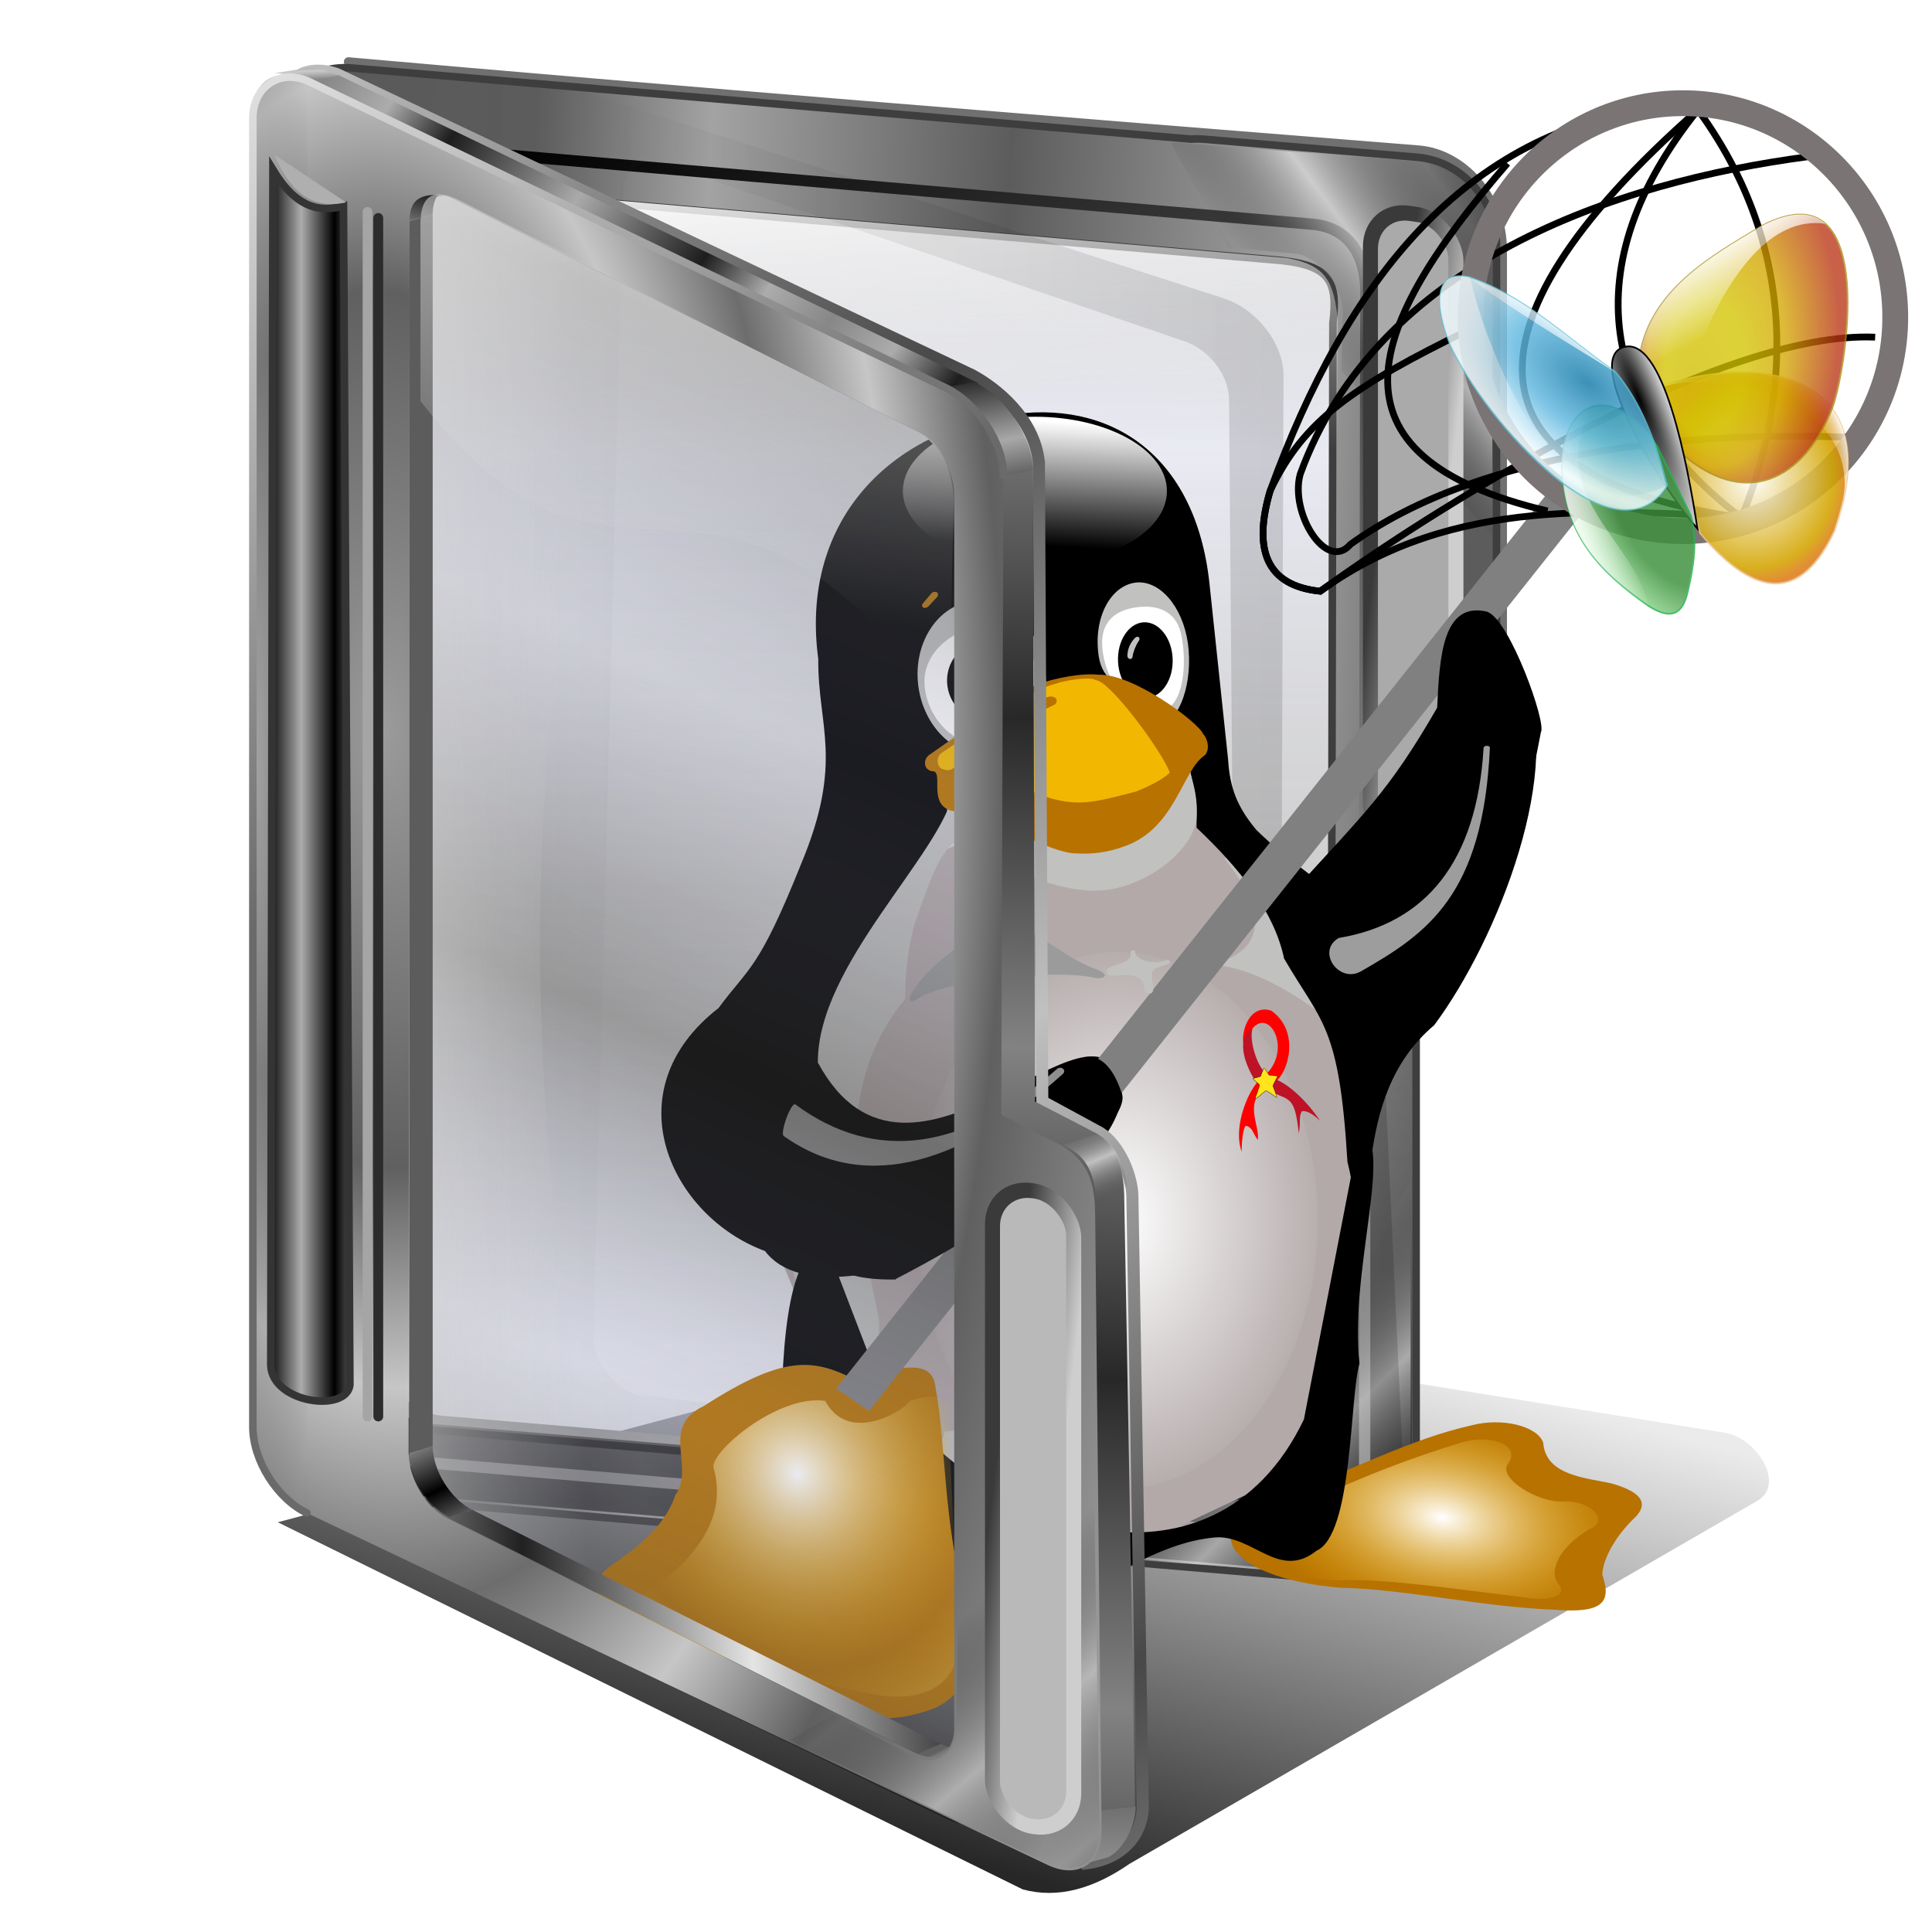 <?xml version="1.0" encoding="UTF-8" standalone="no"?>
<!-- Created with Inkscape (http://www.inkscape.org/) -->

<svg
   xmlns:dc="http://purl.org/dc/elements/1.1/"
   xmlns:cc="http://creativecommons.org/ns#"
   xmlns:rdf="http://www.w3.org/1999/02/22-rdf-syntax-ns#"
   xmlns:svg="http://www.w3.org/2000/svg"
   xmlns="http://www.w3.org/2000/svg"
   xmlns:xlink="http://www.w3.org/1999/xlink"
   xmlns:sodipodi="http://sodipodi.sourceforge.net/DTD/sodipodi-0.dtd"
   xmlns:inkscape="http://www.inkscape.org/namespaces/inkscape"
   id="svg2"
   inkscape:version="0.91 r13725"
   width="256"
   height="256"
   sodipodi:docname="folder-massage.svg"
   version="1.1">
  <defs
     id="defs6">
    <linearGradient
       id="linearGradient3381">
      <stop
         stop-opacity="1"
         stop-color="#ffffff"
         id="stop3383" />
      <stop
         stop-opacity="0"
         stop-color="#ffffff"
         offset="1"
         id="stop3385" />
    </linearGradient>
    <linearGradient
       id="linearGradient3464"
       inkscape:collect="always">
      <stop
         id="stop3466"
         stop-color="#ffffff"
         stop-opacity="1" />
      <stop
         id="stop3468"
         offset="1"
         stop-color="#f2b700"
         stop-opacity="0" />
    </linearGradient>
    <linearGradient
       id="linearGradient891">
      <stop
         id="stop892"
         stop-color="#000"
         stop-opacity="1" />
      <stop
         id="stop893"
         offset="1"
         stop-color="#fff"
         stop-opacity="1" />
    </linearGradient>
    <linearGradient
       inkscape:collect="always"
       xlink:href="#linearGradient3381"
       id="linearGradient3348"
       x1="34.665"
       y1="179.17"
       x2="69.61"
       y2="168.73"
       gradientUnits="userSpaceOnUse" />
    <radialGradient
       inkscape:collect="always"
       xlink:href="#linearGradient3318"
       id="radialGradient3324"
       cx="96.64"
       cy="181.97"
       fx="96.64"
       fy="181.97"
       r="39.998"
       gradientTransform="matrix(1.034,-0.649,1.232,1.964,-227.56,-111.064)"
       gradientUnits="userSpaceOnUse" />
    <radialGradient
       inkscape:collect="always"
       xlink:href="#linearGradient3273"
       id="radialGradient3293"
       gradientUnits="userSpaceOnUse"
       gradientTransform="matrix(1,0,0,1.105,259.89,15.406)"
       cx="-111.14"
       cy="131.19"
       fx="-111.14"
       fy="131.19"
       r="57.49" />
    <radialGradient
       inkscape:collect="always"
       xlink:href="#linearGradient3295"
       id="radialGradient3271"
       cx="-112.67"
       cy="125.78"
       fx="-112.67"
       fy="125.78"
       r="57.49"
       gradientTransform="matrix(1.051,-0.275,0.312,1.195,224.612,-27.058)"
       gradientUnits="userSpaceOnUse" />
    <linearGradient
       inkscape:collect="always"
       xlink:href="#linearGradient3381"
       id="linearGradient3261"
       x1="17.253"
       y1="49.708"
       x2="-0.599"
       y2="74.43"
       gradientUnits="userSpaceOnUse"
       spreadMethod="pad" />
    <linearGradient
       inkscape:collect="always"
       xlink:href="#linearGradient3218"
       id="linearGradient3228"
       x1="-43.736"
       y1="50.26"
       x2="42.26"
       y2="119.49"
       gradientUnits="userSpaceOnUse"
       spreadMethod="reflect" />
    <radialGradient
       inkscape:collect="always"
       xlink:href="#linearGradient3198"
       id="radialGradient3204"
       cx="50.36"
       cy="103.72"
       fx="50.36"
       fy="103.72"
       r="68.27"
       gradientTransform="matrix(0.469,-0.607,1.181,0.912,-95.789,39.523)"
       gradientUnits="userSpaceOnUse"
       spreadMethod="reflect" />
    <linearGradient
       inkscape:collect="always"
       xlink:href="#linearGradient3381"
       id="linearGradient3194"
       x1="136.86"
       y1="13.86"
       x2="159.37"
       y2="55.07"
       gradientUnits="userSpaceOnUse" />
    <radialGradient
       inkscape:collect="always"
       xlink:href="#linearGradient3168"
       id="radialGradient3174"
       cx="137.32"
       cy="62.14"
       fx="164.97"
       fy="40.626"
       r="62.902"
       gradientTransform="matrix(-1,-0.01,0.017,-1.699,273.902,177.969)"
       gradientUnits="userSpaceOnUse" />
    <radialGradient
       inkscape:collect="always"
       xlink:href="#linearGradient891"
       id="radialGradient3164"
       cx="103.06"
       cy="121.47"
       fx="103.06"
       fy="121.47"
       r="26.01"
       gradientTransform="matrix(-0.671,0.277,-1.487,-3.605,330.898,522.476)"
       gradientUnits="userSpaceOnUse"
       spreadMethod="reflect" />
    <linearGradient
       id="linearGradient3168">
      <stop
         id="stop3170"
         stop-color="#d3be00"
         stop-opacity="1" />
      <stop
         id="stop3176"
         offset="0.377"
         stop-color="#d3c400"
         stop-opacity="0.996" />
      <stop
         offset="0.652"
         id="stop3178"
         stop-color="#d3a500"
         stop-opacity="0.996" />
      <stop
         offset="1"
         id="stop3172"
         stop-color="#b93414"
         stop-opacity="0.996" />
    </linearGradient>
    <linearGradient
       id="linearGradient3198">
      <stop
         id="stop3200"
         stop-color="#187ca9"
         stop-opacity="1" />
      <stop
         id="stop3206"
         offset="0.5"
         stop-color="#64b9e0"
         stop-opacity="1" />
      <stop
         offset="1"
         id="stop3202"
         stop-color="#f4fdff"
         stop-opacity="1" />
    </linearGradient>
    <linearGradient
       id="linearGradient3218">
      <stop
         id="stop3222"
         stop-color="#f1fbff"
         stop-opacity="1" />
      <stop
         id="stop3224"
         offset="1"
         stop-color="#f4fdff"
         stop-opacity="0" />
    </linearGradient>
    <linearGradient
       id="linearGradient3273">
      <stop
         id="stop3275"
         stop-color="#ffffff"
         stop-opacity="1" />
      <stop
         id="stop3279"
         offset="0.843"
         stop-color="#d3a500"
         stop-opacity="0.996" />
      <stop
         id="stop3281"
         offset="1"
         stop-color="#de7c1c"
         stop-opacity="0.996" />
    </linearGradient>
    <linearGradient
       id="linearGradient3295">
      <stop
         id="stop3297"
         stop-color="#ffffff"
         stop-opacity="0" />
      <stop
         offset="0.706"
         id="stop3299"
         stop-color="#d3a500"
         stop-opacity="0" />
      <stop
         offset="1"
         id="stop3301"
         stop-color="#ffffff"
         stop-opacity="0.996" />
    </linearGradient>
    <linearGradient
       id="linearGradient3318">
      <stop
         id="stop3320"
         stop-color="#3c8f3c"
         stop-opacity="1" />
      <stop
         id="stop3326"
         offset="0.5"
         stop-color="#3c8f3c"
         stop-opacity="1" />
      <stop
         offset="1"
         id="stop3322"
         stop-color="#a4e9a4"
         stop-opacity="1" />
    </linearGradient>
    <filter
       height="1.329"
       y="-0.165"
       width="1.09"
       x="-0.045"
       id="filter3408"
       inkscape:collect="always">
      <feGaussianBlur
         id="feGaussianBlur3410"
         inkscape:collect="always" />
    </filter>
    <filter
       id="filter3440"
       inkscape:collect="always">
      <feGaussianBlur
         id="feGaussianBlur3442"
         inkscape:collect="always" />
    </filter>
    <linearGradient
       gradientUnits="userSpaceOnUse"
       y2="82.04"
       x2="71.04"
       y1="63.64"
       x1="71.863"
       id="linearGradient3452"
       xlink:href="#linearGradient3381"
       inkscape:collect="always"
       gradientTransform="matrix(0.763,0,0,0.9,-260.614,9.021)" />
    <radialGradient
       spreadMethod="reflect"
       gradientUnits="userSpaceOnUse"
       gradientTransform="matrix(0.478,1.002,-0.9,0.43,-69.611,67.875)"
       r="23.712"
       fy="214.33"
       fx="45.631"
       cy="214.33"
       cx="45.631"
       id="radialGradient3462"
       xlink:href="#linearGradient3464"
       inkscape:collect="always" />
    <radialGradient
       gradientUnits="userSpaceOnUse"
       gradientTransform="matrix(1.157,-0.828,0.658,1.059,-504.292,-12.354)"
       r="71.63"
       fy="756.67"
       fx="39.4"
       cy="756.67"
       cx="39.4"
       id="radialGradient3470"
       xlink:href="#linearGradient3464"
       inkscape:collect="always" />
    <radialGradient
       gradientUnits="userSpaceOnUse"
       gradientTransform="matrix(0.9,0,0,1.188,-273.233,-36.678)"
       r="31.414"
       fy="175.79"
       fx="83.33"
       cy="175.79"
       cx="83.33"
       id="radialGradient3480"
       xlink:href="#linearGradient3381"
       inkscape:collect="always" />
    <linearGradient
       id="linearGradient4390"
       inkscape:collect="always">
      <stop
         stop-opacity="0"
         stop-color="#a3a3a3"
         id="stop4392" />
      <stop
         stop-opacity="0.635"
         stop-color="#101010"
         id="stop4394"
         offset="1" />
    </linearGradient>
    <linearGradient
       id="linearGradient4378">
      <stop
         id="stop4380"
         stop-color="#595959"
         stop-opacity="1" />
      <stop
         offset="0.304"
         id="stop4382"
         stop-color="#5c5c5c"
         stop-opacity="1" />
      <stop
         id="stop4384"
         offset="0.561"
         stop-color="#a3a3a3"
         stop-opacity="1" />
      <stop
         id="stop4386"
         offset="1"
         stop-color="#5c5c5c"
         stop-opacity="1" />
    </linearGradient>
    <linearGradient
       inkscape:collect="always"
       id="linearGradient4386">
      <stop
         id="stop4388"
         stop-color="#666666"
         stop-opacity="0" />
      <stop
         offset="1"
         id="stop4390"
         stop-color="#e7e7e7"
         stop-opacity="0.612" />
    </linearGradient>
    <linearGradient
       inkscape:collect="always"
       id="linearGradient4322">
      <stop
         id="stop4324"
         stop-color="#424242"
         stop-opacity="0.26" />
      <stop
         offset="1"
         id="stop4326"
         stop-color="#b6bad4"
         stop-opacity="0.304" />
    </linearGradient>
    <linearGradient
       id="linearGradient4303"
       inkscape:collect="always">
      <stop
         stop-opacity="1"
         stop-color="#c0c0c0"
         id="stop4308" />
      <stop
         stop-opacity="1"
         stop-color="#484848"
         id="stop4310"
         offset="1" />
    </linearGradient>
    <linearGradient
       id="linearGradient4294"
       inkscape:collect="always">
      <stop
         stop-opacity="1"
         stop-color="#dedede"
         id="stop4296" />
      <stop
         stop-opacity="1"
         stop-color="#6a6a6a"
         id="stop4298"
         offset="1" />
    </linearGradient>
    <linearGradient
       id="linearGradient4284"
       inkscape:collect="always">
      <stop
         stop-opacity="0"
         stop-color="#000000"
         id="stop4287" />
      <stop
         stop-opacity="0.612"
         stop-color="#e7e7e7"
         id="stop4289"
         offset="1" />
    </linearGradient>
    <linearGradient
       id="linearGradient4317"
       inkscape:collect="always">
      <stop
         stop-opacity="0.403"
         stop-color="#424242"
         id="stop4319" />
      <stop
         stop-opacity="0.182"
         stop-color="#9396b5"
         id="stop4322"
         offset="1" />
    </linearGradient>
    <linearGradient
       id="linearGradient4310">
      <stop
         stop-opacity="1"
         stop-color="#cecece"
         id="stop4312" />
      <stop
         stop-opacity="1"
         stop-color="#3a3a3a"
         id="stop4314"
         offset="1" />
    </linearGradient>
    <linearGradient
       id="linearGradient4290">
      <stop
         id="stop4292"
         stop-color="#a8a8a8"
         stop-opacity="1" />
      <stop
         id="stop4294"
         offset="1"
         stop-color="#272727"
         stop-opacity="1" />
    </linearGradient>
    <linearGradient
       inkscape:collect="always"
       id="linearGradient4282">
      <stop
         id="stop4286"
         stop-color="#000000"
         stop-opacity="0" />
      <stop
         offset="1"
         id="stop4288"
         stop-color="#c9c9c9"
         stop-opacity="0.612" />
    </linearGradient>
    <linearGradient
       id="linearGradient4273"
       inkscape:collect="always">
      <stop
         stop-opacity="0.579"
         stop-color="#dfdfdf"
         id="stop4275" />
      <stop
         stop-opacity="0"
         stop-color="#dfdfdf"
         id="stop4277"
         offset="1" />
    </linearGradient>
    <linearGradient
       id="linearGradient4331">
      <stop
         stop-opacity="1"
         stop-color="#616161"
         id="stop4333" />
      <stop
         stop-opacity="1"
         stop-color="#cbcbcb"
         id="stop4335"
         offset="1" />
    </linearGradient>
    <linearGradient
       id="linearGradient4325">
      <stop
         stop-opacity="1"
         stop-color="#bababa"
         id="stop4327" />
      <stop
         stop-opacity="1"
         stop-color="#000000"
         id="stop4329"
         offset="1" />
    </linearGradient>
    <linearGradient
       id="linearGradient4319">
      <stop
         stop-opacity="1"
         stop-color="#a6a6a6"
         id="stop4321" />
      <stop
         stop-opacity="0"
         stop-color="#666666"
         offset="1"
         id="stop4323" />
    </linearGradient>
    <linearGradient
       id="linearGradient4297">
      <stop
         stop-opacity="1"
         stop-color="#9b9b9b"
         id="stop4299" />
      <stop
         stop-opacity="1"
         stop-color="#606060"
         id="stop4302"
         offset="0.5" />
      <stop
         stop-opacity="1"
         stop-color="#c6c6c6"
         offset="0.75"
         id="stop4305" />
      <stop
         stop-opacity="1"
         stop-color="#6d6d6d"
         offset="1"
         id="stop4307" />
    </linearGradient>
    <linearGradient
       id="linearGradient4302"
       inkscape:collect="always">
      <stop
         stop-opacity="0"
         stop-color="#3e3e3e"
         id="stop4304" />
      <stop
         stop-opacity="0.157"
         stop-color="#000000"
         id="stop4306"
         offset="1" />
    </linearGradient>
    <linearGradient
       id="linearGradient4279"
       inkscape:collect="always">
      <stop
         stop-opacity="1"
         stop-color="#c1c1c1"
         id="stop4281" />
      <stop
         stop-opacity="0"
         stop-color="#555555"
         id="stop4284"
         offset="1" />
    </linearGradient>
    <linearGradient
       id="linearGradient4281"
       inkscape:collect="always">
      <stop
         stop-opacity="0.848"
         stop-color="#000000"
         id="stop4283" />
      <stop
         stop-opacity="0.079"
         stop-color="#000000"
         id="stop4285"
         offset="1" />
    </linearGradient>
    <linearGradient
       id="linearGradient4372">
      <stop
         stop-opacity="1"
         stop-color="#8c8c8c"
         id="stop4374" />
      <stop
         stop-opacity="1"
         stop-color="#707070"
         offset="1"
         id="stop4376" />
    </linearGradient>
    <linearGradient
       id="linearGradient4350"
       inkscape:collect="always">
      <stop
         stop-opacity="1"
         stop-color="#acacac"
         id="stop4352" />
      <stop
         stop-opacity="1"
         stop-color="#000000"
         id="stop4354"
         offset="1" />
    </linearGradient>
    <linearGradient
       id="linearGradient4342">
      <stop
         stop-opacity="1"
         stop-color="#828282"
         id="stop4344" />
      <stop
         stop-opacity="1"
         stop-color="#282828"
         offset="1"
         id="stop4346" />
    </linearGradient>
    <linearGradient
       id="linearGradient4336">
      <stop
         stop-opacity="1"
         stop-color="#616161"
         id="stop4338" />
      <stop
         stop-opacity="1"
         stop-color="#e4e4e4"
         offset="1"
         id="stop4340" />
    </linearGradient>
    <linearGradient
       id="linearGradient4299">
      <stop
         stop-opacity="1"
         stop-color="#ffffff"
         id="stop4301" />
      <stop
         stop-opacity="0"
         stop-color="#dddddd"
         id="stop4303"
         offset="1" />
    </linearGradient>
    <linearGradient
       id="linearGradient4293">
      <stop
         stop-opacity="0.646"
         stop-color="#d1d1d1"
         id="stop4295" />
      <stop
         stop-opacity="0"
         stop-color="#c9c9c9"
         offset="1"
         id="stop4297" />
    </linearGradient>
    <linearGradient
       id="linearGradient3877">
      <stop
         stop-opacity="1"
         stop-color="#212121"
         id="stop3879" />
      <stop
         stop-opacity="1"
         stop-color="#e4e4e4"
         id="stop3881"
         offset="1" />
    </linearGradient>
    <linearGradient
       id="linearGradient3871">
      <stop
         stop-opacity="1"
         stop-color="#d8d8d8"
         id="stop3873" />
      <stop
         stop-opacity="1"
         stop-color="#252525"
         offset="1"
         id="stop3875" />
    </linearGradient>
    <linearGradient
       id="linearGradient3863">
      <stop
         stop-opacity="1"
         stop-color="#aaaaaa"
         id="stop3865" />
      <stop
         stop-opacity="1"
         stop-color="#1d1d1d"
         offset="0.5"
         id="stop3350" />
      <stop
         stop-opacity="1"
         stop-color="#acacac"
         id="stop3352"
         offset="0.75" />
      <stop
         stop-opacity="1"
         stop-color="#878787"
         id="stop3867"
         offset="1" />
    </linearGradient>
    <linearGradient
       id="linearGradient3831">
      <stop
         stop-opacity="1"
         stop-color="#000000"
         id="stop3833" />
      <stop
         stop-opacity="1"
         stop-color="#a7a7a7"
         offset="1"
         id="stop3835" />
    </linearGradient>
    <linearGradient
       id="linearGradient3803">
      <stop
         stop-opacity="1"
         stop-color="#909090"
         id="stop3805" />
      <stop
         stop-opacity="1"
         stop-color="#000000"
         id="stop3807"
         offset="1" />
    </linearGradient>
    <linearGradient
       y2="893.58"
       x2="736.83"
       y1="886.38"
       x1="730.24"
       gradientUnits="userSpaceOnUse"
       id="linearGradient2708"
       xlink:href="#linearGradient4336"
       inkscape:collect="always" />
    <linearGradient
       y2="888.36"
       x2="592.15"
       y1="893.82"
       x1="432.77"
       spreadMethod="reflect"
       gradientUnits="userSpaceOnUse"
       id="linearGradient2710"
       xlink:href="#linearGradient3877"
       inkscape:collect="always" />
    <linearGradient
       y2="877.63"
       x2="388.21"
       y1="856.65"
       x1="369.98"
       spreadMethod="reflect"
       gradientUnits="userSpaceOnUse"
       id="linearGradient2712"
       xlink:href="#linearGradient3803"
       inkscape:collect="always" />
    <linearGradient
       y2="121.26"
       x2="385.72"
       y1="79.991"
       x1="378.99"
       gradientUnits="userSpaceOnUse"
       id="linearGradient2716"
       xlink:href="#linearGradient3831"
       inkscape:collect="always" />
    <linearGradient
       y2="176.69"
       x2="276.08"
       y1="185.27"
       x1="276.56"
       spreadMethod="reflect"
       gradientUnits="userSpaceOnUse"
       id="linearGradient2718"
       xlink:href="#linearGradient4331"
       inkscape:collect="always" />
    <linearGradient
       y2="347.28"
       x2="580.59"
       y1="248.79"
       x1="440.3"
       spreadMethod="reflect"
       gradientUnits="userSpaceOnUse"
       id="linearGradient2720"
       xlink:href="#linearGradient3863"
       inkscape:collect="always" />
    <linearGradient
       y2="577.18"
       x2="696.37"
       y1="780.61"
       x1="689.78"
       spreadMethod="reflect"
       gradientUnits="userSpaceOnUse"
       id="linearGradient2724"
       xlink:href="#linearGradient4342"
       inkscape:collect="always" />
    <linearGradient
       gradientTransform="translate(62.137,18.509)"
       y2="1233.69"
       x2="708.13"
       y1="1265.74"
       x1="709.47"
       spreadMethod="reflect"
       gradientUnits="userSpaceOnUse"
       id="linearGradient2726"
       xlink:href="#linearGradient4372"
       inkscape:collect="always" />
    <linearGradient
       gradientTransform="matrix(0.214,0,0,0.214,222.873,-56.636)"
       y2="362.43"
       x2="934.11"
       y1="367.34"
       x1="974.08"
       gradientUnits="userSpaceOnUse"
       id="linearGradient3302"
       xlink:href="#linearGradient4310"
       inkscape:collect="always" />
    <radialGradient
       r="232.39"
       fy="671.2"
       fx="245.43"
       cy="671.2"
       cx="245.43"
       spreadMethod="reflect"
       gradientTransform="matrix(0.049,0,0,0.5,-119.908,-235.023)"
       gradientUnits="userSpaceOnUse"
       id="radialGradient3311"
       xlink:href="#linearGradient4319"
       inkscape:collect="always" />
    <radialGradient
       r="232.39"
       fy="663.51"
       fx="317.56"
       cy="663.51"
       cx="317.56"
       spreadMethod="reflect"
       gradientTransform="matrix(0.236,-0.006,0.012,0.5,-173.461,-233.763)"
       gradientUnits="userSpaceOnUse"
       id="radialGradient3314"
       xlink:href="#linearGradient4297"
       inkscape:collect="always" />
    <linearGradient
       y2="736.21"
       x2="427.92"
       y1="736.65"
       x1="303.35"
       gradientTransform="matrix(0.214,0,0,0.214,-155.364,-30.214)"
       gradientUnits="userSpaceOnUse"
       id="linearGradient3339"
       xlink:href="#linearGradient4293"
       inkscape:collect="always" />
    <linearGradient
       gradientTransform="matrix(0.214,0,0,0.214,222.303,-24.645)"
       y2="271.25"
       x2="355.35"
       y1="1060.94"
       x1="907.3"
       gradientUnits="userSpaceOnUse"
       id="linearGradient3343"
       xlink:href="#linearGradient3871"
       inkscape:collect="always" />
    <linearGradient
       y2="271.25"
       x2="355.35"
       y1="1031.92"
       x1="879.6"
       gradientTransform="matrix(0.227,0,0,0.227,214.879,-32.787)"
       gradientUnits="userSpaceOnUse"
       id="linearGradient3346"
       xlink:href="#linearGradient4325"
       inkscape:collect="always" />
    <linearGradient
       y2="447.21"
       x2="704.84"
       y1="406"
       x1="696.93"
       spreadMethod="reflect"
       gradientUnits="userSpaceOnUse"
       id="linearGradient3354"
       xlink:href="#linearGradient4290"
       inkscape:collect="always" />
    <linearGradient
       gradientTransform="matrix(0.241,0,0,0.241,240.725,9.135)"
       spreadMethod="reflect"
       gradientUnits="userSpaceOnUse"
       y2="544.09"
       x2="513.65"
       y1="524.1"
       x1="138.06"
       id="linearGradient3362"
       xlink:href="#linearGradient4378"
       inkscape:collect="always" />
    <linearGradient
       gradientTransform="translate(-152.877,-6.166)"
       spreadMethod="reflect"
       gradientUnits="userSpaceOnUse"
       y2="107.78"
       x2="55.785"
       y1="107.78"
       x1="51.38"
       id="linearGradient4356"
       xlink:href="#linearGradient4350"
       inkscape:collect="always" />
    <linearGradient
       y2="362.43"
       x2="934.11"
       y1="367.34"
       x1="974.08"
       gradientTransform="matrix(0.214,0,0,0.214,-210.532,125.901)"
       gradientUnits="userSpaceOnUse"
       id="linearGradient4360"
       xlink:href="#linearGradient4310"
       inkscape:collect="always" />
    <linearGradient
       gradientTransform="translate(230.188,-1.735)"
       gradientUnits="userSpaceOnUse"
       y2="69.34"
       x2="134.98"
       y1="23.68"
       x1="131.29"
       id="linearGradient4370"
       xlink:href="#linearGradient4299"
       inkscape:collect="always" />
    <filter
       color-interpolation-filters="sRGB"
       height="1.087"
       y="-0.043"
       width="1.033"
       x="-0.017"
       id="filter4277"
       inkscape:collect="always">
      <feGaussianBlur
         stdDeviation="1.366"
         id="feGaussianBlur4279"
         inkscape:collect="always" />
    </filter>
    <linearGradient
       gradientTransform="translate(-15.526,5.957)"
       gradientUnits="userSpaceOnUse"
       y2="156.1"
       x2="135.18"
       y1="232.75"
       x1="114.17"
       id="linearGradient4287"
       xlink:href="#linearGradient4281"
       inkscape:collect="always" />
    <linearGradient
       gradientTransform="translate(-149.404,2.268)"
       spreadMethod="reflect"
       gradientUnits="userSpaceOnUse"
       y2="155.25"
       x2="156.39"
       y1="150.4"
       x1="154.35"
       id="linearGradient4286"
       xlink:href="#linearGradient4279"
       inkscape:collect="always" />
    <linearGradient
       gradientTransform="translate(-149.404,2.268)"
       spreadMethod="reflect"
       gradientUnits="userSpaceOnUse"
       y2="227.18"
       x2="142.92"
       y1="214.42"
       x1="132.03"
       id="linearGradient4296"
       xlink:href="#linearGradient4282"
       inkscape:collect="always" />
    <linearGradient
       gradientTransform="matrix(0.998,0.058,0.058,-0.998,266.494,262.365)"
       y2="227.18"
       x2="142.92"
       y1="218.58"
       x1="132.75"
       spreadMethod="reflect"
       gradientUnits="userSpaceOnUse"
       id="linearGradient4300"
       xlink:href="#linearGradient4284"
       inkscape:collect="always" />
    <linearGradient
       gradientTransform="translate(6.826,-1.116)"
       gradientUnits="userSpaceOnUse"
       y2="119.43"
       x2="177.67"
       y1="119.43"
       x1="53.04"
       id="linearGradient4308"
       xlink:href="#linearGradient4302"
       inkscape:collect="always" />
    <linearGradient
       gradientTransform="translate(-149.404,2.268)"
       gradientUnits="userSpaceOnUse"
       y2="75.73"
       x2="93.42"
       y1="25.1"
       x1="99.92"
       id="linearGradient4280"
       xlink:href="#linearGradient4273"
       inkscape:collect="always" />
    <filter
       color-interpolation-filters="sRGB"
       height="1.02"
       y="0"
       width="1.031"
       x="-0.015"
       id="filter4278"
       inkscape:collect="always">
      <feGaussianBlur
         stdDeviation="0.806"
         id="feGaussianBlur4280"
         inkscape:collect="always" />
    </filter>
    <linearGradient
       gradientTransform="translate(-149.404,2.268)"
       spreadMethod="reflect"
       gradientUnits="userSpaceOnUse"
       y2="80.79"
       x2="82.37"
       y1="121.08"
       x1="64.769"
       id="linearGradient4324"
       xlink:href="#linearGradient4317"
       inkscape:collect="always" />
    <linearGradient
       gradientTransform="translate(-149.404,2.268)"
       gradientUnits="userSpaceOnUse"
       y2="89.62"
       x2="86.969"
       y1="14.353"
       x1="35.525"
       id="linearGradient4301"
       xlink:href="#linearGradient4294"
       inkscape:collect="always" />
    <linearGradient
       spreadMethod="reflect"
       gradientTransform="translate(-149.404,2.268)"
       gradientUnits="userSpaceOnUse"
       y2="73.33"
       x2="88.03"
       y1="5.703"
       x1="45.662"
       id="linearGradient4312"
       xlink:href="#linearGradient4303"
       inkscape:collect="always" />
    <linearGradient
       gradientTransform="translate(231.393,6.699)"
       spreadMethod="reflect"
       gradientUnits="userSpaceOnUse"
       y2="57.57"
       x2="135.89"
       y1="117.26"
       x1="135.33"
       id="linearGradient4320"
       xlink:href="#linearGradient4322"
       inkscape:collect="always" />
    <linearGradient
       id="linearGradient2762">
      <stop
         id="stop2764"
         stop-color="white"
         stop-opacity="1" />
      <stop
         id="stop2770"
         offset="0.5"
         stop-color="white"
         stop-opacity="1" />
      <stop
         offset="0.75"
         id="stop2772"
         stop-color="black"
         stop-opacity="1" />
      <stop
         offset="1"
         id="stop2766"
         stop-color="#aaa"
         stop-opacity="1" />
    </linearGradient>
    <linearGradient
       y2="234.07"
       x2="139.82"
       y1="224.13"
       x1="131.13"
       spreadMethod="reflect"
       gradientTransform="matrix(0.998,-0.058,0.058,0.998,254.897,-26.636)"
       gradientUnits="userSpaceOnUse"
       id="linearGradient4384"
       xlink:href="#linearGradient4386"
       inkscape:collect="always" />
    <linearGradient
       gradientTransform="translate(-0.567,-0.85)"
       gradientUnits="userSpaceOnUse"
       y2="204.19"
       x2="296.69"
       y1="128.05"
       x1="295.18"
       id="linearGradient4396"
       xlink:href="#linearGradient4390"
       inkscape:collect="always" />
  </defs>
  <sodipodi:namedview
     pagecolor="#ffffff"
     bordercolor="#666666"
     borderopacity="1"
     objecttolerance="10"
     gridtolerance="10"
     guidetolerance="10"
     inkscape:pageopacity="0"
     inkscape:pageshadow="2"
     inkscape:window-width="1920"
     inkscape:window-height="1056"
     id="namedview4"
     showgrid="false"
     inkscape:zoom="3.5351562"
     inkscape:cx="128"
     inkscape:cy="128"
     inkscape:window-x="0"
     inkscape:window-y="0"
     inkscape:window-maximized="1"
     inkscape:current-layer="svg2" />
  <path
     style="fill:url(#linearGradient4287);fill-opacity:1;fill-rule:evenodd;stroke:none;stroke-width:1;stroke-linecap:butt;stroke-linejoin:miter;stroke-opacity:1;filter:url(#filter4277)"
     d="m 36.805,201.705 98.723,48.654 c 4.715,1.269 9.429,-0.141 14.144,-3.394 l 83.165,-48.088 c 3.753,-2.133 0.073,-8.253 -4.249,-9.027 l -91.927,-14.734 z"
     id="path4263"
     inkscape:connector-curvature="0"
     sodipodi:nodetypes="ccccccc" />
  <g
     id="g4398"
     transform="translate(-236.725,-4.222)">
    <path
       style="fill:none;fill-opacity:1;stroke:#707070;stroke-width:1.2;stroke-linecap:round;stroke-linejoin:round;stroke-miterlimit:4;stroke-dasharray:none;stroke-opacity:1"
       inkscape:connector-curvature="0"
       d="m 435.805,114.373 0,-77.036 c 0,-7.076 -5.298,-12.783 -11.102,-13.245 -49.304,-3.926 -99.666,-7.948 -141.813,-11.684"
       id="path4300"
       sodipodi:nodetypes="cssc"
       stroke-miterlimit="4" />
    <path
       style="fill:url(#linearGradient4320);fill-opacity:1;stroke:none;stroke-width:5;stroke-linecap:round;stroke-linejoin:round;stroke-miterlimit:4;stroke-dasharray:none;stroke-opacity:1"
       stroke-miterlimit="4"
       id="path3241"
       d="m 295.191,28.791 c -4.88,-0.414 -8.807,3.246 -8.807,8.2 l 0,146.732 c 0,4.955 3.926,9.274 8.807,9.687 l 109.865,9.312 c 4.88,0.414 8.807,-3.24 8.807,-8.194 l 0,-72.747 0.155,-75.115 c 0.834,-5.497 -0.508,-7.494 -6.768,-8.254 l -112.059,-9.62 z"
       sodipodi:nodetypes="cccccccccc"
       inkscape:connector-curvature="0" />
    <path
       style="fill:none;fill-opacity:0.214;stroke:url(#linearGradient3343);stroke-width:1.7;stroke-linecap:round;stroke-linejoin:round;stroke-miterlimit:4;stroke-dasharray:none;stroke-opacity:1"
       stroke-miterlimit="4"
       sodipodi:nodetypes="ccccc"
       d="m 286.826,37.679 0.052,145.427 c 0,4.955 3.556,9.15 8.436,9.564 l 108.384,9.188 c 4.88,0.414 9.547,-2.376 9.547,-7.33"
       id="path3244"
       inkscape:connector-curvature="0" />
    <path
       style="fill:url(#linearGradient3362);fill-opacity:1;stroke:#3e3e3e;stroke-width:1;stroke-linecap:round;stroke-linejoin:round;stroke-miterlimit:4;stroke-dasharray:none;stroke-opacity:1"
       stroke-miterlimit="4"
       sodipodi:nodetypes="csscssccssccccccccccsccssc"
       id="rect2442"
       d="m 282.231,13.197 c -5.293,0.094 -9.395,4.262 -9.395,9.784 l 0,167.984 c 0,5.889 4.666,11.021 10.467,11.513 l 130.599,11.07 c 5.801,0.492 10.467,-3.854 10.467,-9.743 l 0,-80.039 0.181,0.013 c 5.801,0.492 10.467,-3.854 10.467,-9.743 l 0,-77.445 c 0,-5.889 -4.666,-11.034 -10.467,-11.526 l -28.339,-2.399 c -0.558,-0.047 -1.101,-0.046 -1.635,-0.007 L 283.303,13.23 c -0.363,-0.031 -0.719,-0.04 -1.072,-0.034 z m 11.379,15.902 c 0.297,-0.005 0.6,0.008 0.905,0.034 l 112.057,9.616 c 6.195,0.694 7.489,2.646 6.768,8.256 l -0.154,75.113 0,72.748 c 1e-5,4.955 -3.925,8.609 -8.805,8.196 l -109.865,-9.315 c -4.88,-0.414 -8.805,-4.729 -8.805,-9.683 l 0,-146.735 c 0,-4.645 3.448,-8.15 7.901,-8.229 z"
       inkscape:connector-curvature="0" />
    <path
       style="fill:url(#linearGradient4396);fill-opacity:1;stroke:none;stroke-width:1;stroke-linecap:round;stroke-linejoin:round;stroke-miterlimit:4;stroke-dasharray:none;stroke-opacity:1"
       inkscape:connector-curvature="0"
       d="m 412.618,121.267 0,72.748 c 10e-6,4.955 -3.925,8.609 -8.805,8.196 l -109.865,-9.315 c -4.88,-0.414 -8.805,-4.729 -8.805,-9.683 l 0,-66.142 c -3.268,1.011 -5.785,2.646 -12.873,3.969 l 0,69.076 c 0,5.889 4.666,11.021 10.467,11.513 l 130.599,11.07 c 5.801,0.492 10.467,-3.854 10.467,-9.743 l 0,-80.039 0.181,0.013 c -3.132,0.127 -6.554,-0.742 -11.365,-1.662 z"
       id="path4388"
       sodipodi:nodetypes="csccsccscssccc"
       stroke-miterlimit="4" />
    <path
       style="fill:none;fill-opacity:0.214;stroke:url(#linearGradient3346);stroke-width:1.5;stroke-linecap:round;stroke-linejoin:round;stroke-miterlimit:4;stroke-dasharray:none;stroke-opacity:1"
       stroke-miterlimit="4"
       id="path3254"
       d="m 291.994,23.748 c -5.163,-0.438 -9.317,3.434 -9.317,8.676 l 0,155.242 c 0,5.242 4.154,9.811 9.317,10.249 l 116.236,9.851 c 5.163,0.438 9.317,-3.428 9.317,-8.67 l 0,-76.966 0.164,-79.471 c -0.085,-4.558 -2.181,-8.315 -7.161,-8.733 z"
       sodipodi:nodetypes="cccccccccc"
       inkscape:connector-curvature="0" />
    <path
       style="fill:url(#linearGradient4370);fill-opacity:1;stroke:none;stroke-width:5;stroke-linecap:round;stroke-linejoin:round;stroke-miterlimit:4;stroke-dasharray:none;stroke-opacity:1"
       stroke-miterlimit="4"
       inkscape:connector-curvature="0"
       sodipodi:nodetypes="cccccccc"
       d="m 295.191,28.791 c -4.88,-0.414 -8.807,3.246 -8.807,8.2 l 0,24.261 c 65.184,40.385 66.46,-34.734 127.478,7.402 l 0,53.126 0.155,-75.115 c -0.603,-4.876 -1.309,-7.275 -6.768,-8.254 z"
       id="path4362" />
    <path
       style="fill:url(#linearGradient4300);fill-opacity:1;fill-rule:evenodd;stroke:none;stroke-width:1;stroke-linecap:butt;stroke-linejoin:miter;stroke-opacity:1"
       d="m 399.455,37.006 8.837,0.82 c 2.713,0.148 6.552,4.151 6.363,8.003 l -0.185,7.499 20.017,21.856 -0.089,-39.206 c 0.513,-5.244 -4.316,-9.679 -9.177,-10.307 l -33.434,-2.604 z"
       id="path4298"
       inkscape:connector-curvature="0"
       sodipodi:nodetypes="ccccccccc" />
    <rect
       style="fill:#aaaaaa;fill-opacity:1;stroke:url(#linearGradient3302);stroke-width:2.01;stroke-linecap:round;stroke-linejoin:round;stroke-miterlimit:4;stroke-dasharray:none;stroke-opacity:1"
       rx="5.161"
       stroke-miterlimit="4"
       transform="matrix(0.99,0.142,0,1,0,0)"
       ry="5.293"
       y="-28.25"
       x="422.54"
       height="84.45"
       width="11.442"
       id="rect3258" />
    <path
       style="fill:url(#linearGradient4384);fill-opacity:1;fill-rule:evenodd;stroke:none;stroke-width:1;stroke-linecap:butt;stroke-linejoin:miter;stroke-opacity:1"
       sodipodi:nodetypes="ccccccccc"
       inkscape:connector-curvature="0"
       id="path4382"
       d="m 388.162,202.37 15.6,0.7 c 4.438,1.7 10.291,-4.818 9.022,-9.827 l 0.271,-14.11 10.594,-18.284 -0.013,38.902 c 0.741,9.727 -4.012,13.63 -9.784,13.119 l -33.054,-2.411 z" />
  </g>
  <path
     style="fill:url(#linearGradient4308);fill-opacity:1;stroke:none;stroke-width:0.213;stroke-linecap:round;stroke-linejoin:round;stroke-miterlimit:4;stroke-opacity:1;filter:url(#filter4278)"
     id="path4289"
     d="m 64.71,8.655 c -2.848,0.245 -4.842,2.333 -4.842,5.53 l 0,168.567 c 0,4.263 3.537,8.843 7.931,10.263 l 107.349,11.029 c 4.394,1.42 11.249,0.25 11.049,-4.003 l -2.641,-56.277 c -0.048,-3.867 -0.553,-6.774 -4.794,-8.675 l -8.999,-3.133 0.313,-82.159 c 0.016,-4.264 -3.537,-8.843 -7.931,-10.263 L 67.799,9.049 c -1.098,-0.355 -2.14,-0.475 -3.089,-0.393 z m 21.179,12.891 c 0.764,-0.098 1.618,-0.01 2.525,0.299 l 68.616,23.401 c 3.225,1.1 5.796,4.523 5.822,7.677 l 1.134,136.313 c 0.026,3.154 -2.597,4.81 -5.822,3.71 L 84.444,184.854 c -3.225,-1.1 -5.904,-4.524 -5.822,-7.677 l 3.969,-151.622 c 0.059,-2.266 1.346,-3.758 3.297,-4.009 z"
     inkscape:connector-curvature="0"
     sodipodi:nodetypes="sssccscccsccssccssccsss"
     stroke-miterlimit="4" />
  <g
     id="g4467"
     transform="translate(346.318,-10.432)">
    <g
       id="g4395">
      <g
         style="font-size:12px;fill:#b77200"
         font-size="12"
         id="g719"
         transform="matrix(-0.269,-0.057,-0.084,0.139,-79.799,107.076)">
        <path
           inkscape:connector-curvature="0"
           d="m 51.704,684.424 c 23.976,23.4 39.672,58.824 62.928,90.864 33.84,40.752 6.84,83.016 -48.168,70.272 -27.576,-10.368 -67.248,-9.216 -99.144,-19.728 -22.392,-5.472 -23.184,-16.56 -11.736,-38.232 4.032,-13.824 4.392,-36.288 0.648,-55.008 -2.016,-14.184 4.536,-22.104 19.656,-23.76 l 0,0 c 12.816,-0.144 30.672,5.04 40.392,-22.392 7.272,-13.104 24.696,-13.464 35.424,-2.016 z"
           id="path720" />
      </g>
      <g
         style="font-size:12px;fill:#f2b700"
         font-size="12"
         id="g721"
         transform="matrix(-0.269,-0.057,-0.084,0.139,-81.145,108.619)">
        <path
           style="fill:url(#radialGradient3470);fill-opacity:1"
           inkscape:connector-curvature="0"
           d="m 24.632,699.04 c -0.792,-18.072 14.688,-21.744 25.056,-10.728 18.504,22.68 35.424,47.736 50.688,76.68 24.336,39.168 4.248,77.688 -32.472,63.072 -18.216,-10.224 -61.776,-14.76 -85.248,-18.936 -15.696,-1.296 -17.784,-11.52 -11.808,-17.28 8.208,-9.432 9.072,-32.04 1.296,-51.336 -7.704,-11.952 6.768,-25.128 18.144,-19.656 C 0.8,727.048 25.64,713.08 24.632,699.04 Z"
           id="path722" />
      </g>
      <path
         style="font-size:12px;fill:#b3a9a9;fill-opacity:1"
         font-size="12"
         inkscape:connector-curvature="0"
         d="m -169.071,184.007 -4.759,21.019 -19.983,9.436 -29.46,-2.015 -13.73,-21.198 -8.765,-20.946 4.25,-28.118 9.387,-14.479 37.416,-15.813 19.866,16.135 11.27,18.635 -2.426,20.748 -3.066,16.597 z"
         id="path723"
         sodipodi:nodetypes="ccccccccccccc" />
      <ellipse
         style="opacity:1;fill:url(#radialGradient3480);fill-opacity:1;stroke:none;stroke-width:3.8;stroke-linecap:round;stroke-linejoin:round;stroke-miterlimit:4;stroke-dasharray:none;stroke-opacity:1"
         stroke-miterlimit="4"
         ry="35.613"
         rx="26.554"
         cy="172.184"
         cx="-198.258"
         id="path3472" />
      <g
         style="font-size:12px;fill:#c1c1bf"
         font-size="12"
         id="g724"
         transform="matrix(-0.293,0.043,0.039,0.273,-168.168,-17.676)">
        <path
           inkscape:connector-curvature="0"
           d="m 329.336,727.552 c -14.112,-1.224 -25.2,-11.736 -26.208,-32.616 3.24,-55.44 6.48,-112.824 -31.896,-149.832 -5.976,-46.08 -27.216,-63 -37.224,-92.592 l -15.768,-11.304 18.864,-29.52 8.064,0.216 78.768,159.264 16.488,80.28 -11.088,76.104 z"
           id="path725" />
      </g>
      <g
         style="font-size:12px;fill:#c1c1bf"
         font-size="12"
         id="g726"
         transform="matrix(-0.293,0.043,0.039,0.273,-168.168,-17.676)">
        <path
           inkscape:connector-curvature="0"
           d="m 115.64,341.416 c 0.936,-5.04 2.16,-9.792 3.672,-14.256 l 2.376,15.624 -6.048,-1.368 z"
           id="path727" />
      </g>
      <g
         style="font-size:12px;fill:#c1c1bf"
         font-size="12"
         id="g728"
         transform="matrix(-0.293,0.043,0.039,0.273,-168.168,-17.676)">
        <path
           inkscape:connector-curvature="0"
           d="m 120.968,500.464 c -12.6,23.328 -16.992,45.792 11.952,49.752 -15.912,3.672 -35.712,18.432 -55.728,43.272 l 0.432,-50.472 23.832,-39.744 19.512,-2.808 z"
           id="path729" />
      </g>
      <g
         style="font-size:12px;fill:#c1c1bf"
         font-size="12"
         id="g730"
         transform="matrix(-0.293,0.043,0.039,0.273,-164.977,-6.436)">
        <path
           inkscape:connector-curvature="0"
           d="m 286.424,711.568 c -12.6,-0.072 -25.488,4.032 -24.48,20.592 l 4.248,44.28 38.232,-19.8 -18,-45.072 z"
           id="path731" />
      </g>
      <path
         style="font-size:12px"
         font-size="12"
         inkscape:connector-curvature="0"
         d="m -166.163,160.435 c 4.753,0.873 -1.436,18.608 -0.016,30.664 -1.302,4.371 -0.861,22.654 -5.671,24.796 -4.975,3.977 -8.391,-2.066 -13.419,-1.752 -8.181,0.714 -14.42,6.443 -21.495,8.157 l -8.086,1.822 c 1.363,8.435 -15.976,12.01 -22.035,6.344 -7.182,-5.882 -8.653,-61.43 0.812,-53.228 l 6.051,15.777 c 13.085,20.586 44.339,30.86 56.479,5.497 l 7.381,-38.077 z"
         id="path732"
         sodipodi:nodetypes="ccccccccccc" />
      <path
         style="font-size:12px;fill:#b77200"
         font-size="12"
         inkscape:connector-curvature="0"
         d="m -253.019,196.714 c -5.979,2.817 -1.109,8.035 -3.82,11.836 -0.967,3.026 -3.502,5.94 -8.007,8.962 -7.547,4.969 3.147,10.338 13.47,12.376 12.509,1.939 16.295,11.763 28.982,6.845 4.542,-2.166 5.36,-6.372 4.324,-12.531 -3.402,-12.405 -2.767,-21.492 -4.301,-30.062 -0.476,-3.456 -3.939,-2.884 -10.76,-0.966 -5.427,-2.675 -9.272,-3.296 -19.888,3.539 z"
         id="path733"
         sodipodi:nodetypes="ccccccccc" />
      <path
         style="font-size:12px;fill:url(#radialGradient3462);fill-opacity:1"
         font-size="12"
         inkscape:connector-curvature="0"
         d="m -231.516,234.744 c -9.862,-1.985 -19.962,-5.018 -28.215,-8.259 -2.528,-0.933 -3.297,-4.026 -0.142,-5.489 6.599,-4.81 9.809,-10.087 8.104,-16.088 -0.434,-2.12 8.553,-9.738 14.782,-8.859 3.373,6.243 11.338,0.596 11.111,0.069 3.514,-1.214 5.015,-0.672 5.216,1.923 l 1.373,29.348 c 0.251,6.694 -5.308,8.989 -12.229,7.356 z"
         id="path734"
         sodipodi:nodetypes="ccccccccc" />
      <path
         style="font-size:12px;fill:#000000;fill-opacity:1"
         font-size="12"
         inkscape:connector-curvature="0"
         d="m -251.109,144.004 c -14.212,11.051 -6.27,27.63 6.16,32.196 8.699,11.59 48.47,-8.792 47.286,-21.821 -3.172,-15.162 -28.006,19.61 -40.286,-3.158 -0.078,-12.99 16.304,-27.467 18.067,-36.058 l 8.813,-8.018 20.761,-0.528 c 1.492,4.53 2.63,8.991 2.544,13.491 5.718,5.415 10.262,11.062 11.596,17.338 4.961,8.551 7.312,8.755 8.391,26.908 0.616,2.415 2.656,12.491 -0.298,11.672 5.266,-3.111 0.08,-19.857 11.798,-29.757 8.558,-11.485 17.521,-34.681 11.649,-45.831 -4.248,17.169 -13.692,26.765 -21.896,31.286 -4.338,-4.515 -8.776,-6.845 -13.326,-11.329 -2.505,-3.02 -3.505,-5.478 -3.742,-9.37 l -2.477,-23.377 c -1.856,-16.957 -13.141,-24.484 -27.003,-22.179 -15.74,2.439 -27.23,14.335 -24.821,32.293 -0.076,8.926 3.412,13.525 -2.252,27.093 -5.694,14.254 -6.978,13.72 -10.964,19.15 z"
         id="path735"
         sodipodi:nodetypes="ccccccccccccccccccccc" />
      <g
         style="font-size:12px;fill:#c1c1bf"
         font-size="12"
         id="g736"
         transform="matrix(-0.293,0.043,0.039,0.273,-168.168,-17.676)">
        <path
           inkscape:connector-curvature="0"
           d="m 261.296,503.632 2.232,8.568 c -5.832,-10.512 -12.816,-28.584 -21.6,-36.504 -2.664,-2.16 -6.12,-2.088 -8.208,-0.072 -11.664,11.304 -40.608,34.488 -63.792,31.464 -17.856,-1.8 -35.28,-13.824 -39.096,-26.856 -2.016,-9.36 -1.08,-17.064 0.144,-24.912 l 109.728,-1.8 c -2.232,9.648 12.384,33.48 20.592,50.112 z"
           id="path737" />
      </g>
      <rect
         style="font-size:12px;fill:#808080;fill-rule:evenodd"
         font-size="12"
         id="rect738"
         width="153.39"
         height="5.27"
         x="140.707"
         y="-63.678"
         transform="matrix(-0.622,0.783,0.826,0.563,0,0)" />
      <g
         style="font-size:12px;fill:#c1c1bf"
         font-size="12"
         id="g739"
         transform="matrix(-0.293,0.043,0.039,0.273,-168.168,-17.676)">
        <path
           inkscape:connector-curvature="0"
           d="m 143.144,363.232 c 10.944,0 20.736,13.608 20.664,32.4 -0.072,12.6 -8.28,15.84 -14.472,21.384 -2.736,2.52 -3.384,16.128 -6.768,16.128 -10.872,0 -19.08,-19.368 -19.08,-37.512 0,-18.072 8.784,-32.4 19.656,-32.4 z"
           id="path740" />
      </g>
      <g
         style="font-size:12px;fill:#ffffff"
         font-size="12"
         id="g742"
         transform="matrix(-0.293,0.043,0.039,0.273,-168.168,-17.676)">
        <path
           inkscape:connector-curvature="0"
           d="m 144.368,375.04 c 9.72,0 16.488,4.896 17.28,16.272 0.576,7.848 -1.512,20.448 -6.984,23.112 -2.52,1.224 -11.232,12.24 -14.256,12.096 C 128.096,425.944 125,402.112 125.936,390.736 126.8,379.36 134.72,375.04 144.368,375.04 Z"
           id="path743" />
      </g>
      <g
         style="font-size:12px"
         font-size="12"
         id="g744"
         transform="matrix(-0.293,0.043,0.039,0.273,-168.168,-17.676)">
        <path
           inkscape:connector-curvature="0"
           d="m 141.848,382.672 c 6.696,-0.576 12.888,7.056 13.752,16.992 0.864,9.936 -3.96,18.576 -10.656,19.152 -6.696,0.576 -12.888,-7.056 -13.752,-17.064 -0.864,-9.936 3.96,-18.504 10.656,-19.08 z"
           id="path745" />
      </g>
      <g
         style="font-size:12px;fill:#c1c1bf"
         font-size="12"
         id="g746"
         transform="matrix(-0.28,-0.098,-0.091,0.26,-91.311,18.286)">
        <path
           style="fill:#9b9b9b;fill-opacity:1"
           inkscape:connector-curvature="0"
           d="m 289.376,586.864 c -0.144,2.304 -1.008,2.664 -2.952,0.504 -6.624,-11.52 -51.336,-35.928 -73.08,-38.664 -4.104,-1.44 -3.888,-3.312 0.144,-3.888 15.696,0 27.792,-6.912 41.472,-6.912 3.744,0.144 7.344,1.584 9.432,3.744 5.112,3.312 23.688,28.944 24.984,45.216 z"
           id="path747" />
      </g>
      <g
         style="font-size:12px;fill:#c1c1bf"
         font-size="12"
         id="g748"
         transform="matrix(-0.293,0.043,0.039,0.273,-168.168,-17.676)">
        <path
           inkscape:connector-curvature="0"
           d="m 151.064,397.288 c 0.36,1.8 -1.656,2.736 -2.232,0.936 -0.576,-2.232 -1.944,-4.896 -3.744,-7.056 -1.152,-1.296 0,-2.736 1.44,-1.728 2.52,2.088 3.96,4.68 4.536,7.848 z"
           id="path749" />
      </g>
      <g
         style="font-size:12px;fill:#c1c1bf"
         font-size="12"
         id="g750"
         transform="matrix(-0.293,0.043,0.039,0.273,-168.168,-17.676)">
        <path
           inkscape:connector-curvature="0"
           d="m 216.944,360.712 c 15.768,0 28.656,16.704 28.656,37.08 0,20.448 -12.888,37.08 -28.656,37.08 -15.768,0 -28.512,-16.632 -28.512,-37.08 0,-20.376 12.744,-37.08 28.512,-37.08 z"
           id="path751" />
      </g>
      <g
         style="font-size:12px;fill:#ffffff"
         font-size="12"
         id="g752"
         transform="matrix(-0.293,0.043,0.039,0.273,-168.168,-17.676)">
        <path
           inkscape:connector-curvature="0"
           d="m 224.792,374.968 c 10.872,3.888 17.136,12.456 17.928,21.6 0.936,10.512 -3.312,22.392 -12.456,29.376 -2.592,1.944 -32.544,-9.864 -34.272,-14.328 -2.592,-6.408 -4.176,-18.72 -2.232,-25.992 0.792,-2.88 3.456,-7.056 7.416,-9.288 6.264,-3.528 15.48,-4.248 23.616,-1.368 z"
           id="path753" />
      </g>
      <g
         style="font-size:12px"
         font-size="12"
         id="g754"
         transform="matrix(-0.293,0.043,0.039,0.273,-168.168,-17.676)">
        <path
           inkscape:connector-curvature="0"
           d="m 216.872,380.944 c 8.712,0 15.84,8.352 15.84,18.504 0,10.224 -7.128,18.576 -15.84,18.576 -8.712,0 -15.84,-8.352 -15.84,-18.576 0,-10.152 7.128,-18.504 15.84,-18.504 z"
           id="path755" />
      </g>
      <g
         style="font-size:12px;fill:#c1c1bf"
         font-size="12"
         id="g756"
         transform="matrix(-0.293,0.043,0.039,0.273,-168.168,-17.676)">
        <path
           inkscape:connector-curvature="0"
           d="m 227.096,392.392 c 1.008,1.656 -0.648,3.384 -1.872,1.728 -1.44,-2.016 -3.816,-4.176 -6.336,-5.688 -1.656,-0.864 -1.08,-2.808 0.792,-2.232 3.24,1.08 5.688,3.168 7.416,6.192 z"
           id="path757" />
      </g>
      <g
         style="font-size:12px;fill:#b77200"
         font-size="12"
         id="g758"
         transform="matrix(-0.293,0.043,0.039,0.273,-168.168,-17.676)">
        <path
           inkscape:connector-curvature="0"
           d="m 164.96,404.488 c 7.416,-2.16 19.152,-1.44 27.288,0.144 8.136,2.16 29.808,13.608 52.776,26.064 2.952,1.512 3.816,6.408 0,7.992 -5.904,0.432 4.248,14.976 -6.12,20.16 -15.552,4.032 -40.464,27.144 -52.776,29.016 -6.84,1.512 -13.896,1.728 -21.528,0 -24.048,-4.896 -30.384,-32.256 -41.688,-37.8 -3.096,-3.24 -1.512,-8.856 -0.504,-10.008 1.224,-5.832 27.288,-33.84 42.552,-35.568 z"
           id="path759" />
      </g>
      <g
         style="font-size:12px;fill:#f2b700"
         font-size="12"
         id="g760"
         transform="matrix(-0.293,0.043,0.039,0.273,-168.168,-17.676)">
        <path
           inkscape:connector-curvature="0"
           d="m 185.408,405.856 c 13.032,1.44 40.68,18.072 54,24.768 3.312,1.8 3.096,7.2 0.144,8.064 -3.168,1.8 -4.104,-0.432 -6.624,-0.792 -4.032,-2.16 -10.656,3.024 -15.912,6.984 -30.312,22.896 -36.36,20.376 -60.84,17.784 -8.496,-2.088 -14.04,-4.68 -16.488,-6.696 1.8,-10.08 20.808,-48.312 27.072,-49.176 1.584,-2.088 13.176,-2.16 18.648,-0.936 z"
           id="path761" />
      </g>
      <g
         style="font-size:12px;fill:#b77200"
         font-size="12"
         id="g762"
         transform="matrix(-0.293,0.043,0.039,0.273,-168.168,-17.676)">
        <path
           inkscape:connector-curvature="0"
           d="m 190.664,412.048 3.096,1.368 c 2.304,1.296 -0.504,4.752 -3.024,3.672 l -4.536,-1.584 c -2.664,-2.232 0.504,-5.4 4.464,-3.456 z"
           id="path763" />
      </g>
      <g
         style="font-size:12px;fill:#b77200"
         font-size="12"
         id="g768"
         transform="matrix(-0.293,0.043,0.039,0.273,-168.168,-17.676)">
        <path
           inkscape:connector-curvature="0"
           d="m 238.616,358.552 c 0.432,0.648 0.36,1.224 -0.216,1.728 -0.504,0.504 -1.224,0.432 -2.16,-0.072 l -4.608,-3.96 c -0.576,-0.504 -0.72,-1.296 -0.36,-2.16 1.008,-0.648 1.872,-0.648 2.664,0 l 4.68,4.464 z"
           id="path769" />
      </g>
      <g
         style="font-size:12px"
         font-size="12"
         id="g772"
         transform="matrix(-0.041,0.006,0.007,0.048,-177.331,115.702)">
        <path
           style="font-size:12px;fill:#ff0000;fill-rule:evenodd;stroke:none;stroke-width:1"
           font-size="12"
           inkscape:connector-curvature="0"
           d="m 152.218,754.628 c -5.386,9.7 -5.212,21.24 -12.624,31.057 113.913,14.533 58.504,108.592 75.855,140.802 13.837,-25.216 10.12,-32.26 27.278,-41.589 9.019,-6.998 21.23,28.076 28.869,67.129 18.978,-82.357 -73.729,-199.842 -119.378,-197.398 z"
           id="path773"
           sodipodi:nodetypes="cccccc" />
        <path
           style="fill:#ff0000;fill-opacity:1;fill-rule:evenodd;stroke:none;stroke-width:1.25;stroke-linecap:butt;stroke-linejoin:miter;stroke-opacity:1"
           inkscape:connector-curvature="0"
           d="m 132.126,775.975 c 8.909,-6.613 16.802,-16.409 27.604,-22.293 -97.769,-60.239 -40.135,-184.893 24.858,-126.5 13.405,8.802 32.116,43.537 30.448,42.715 8.747,-34.737 -33.583,-116.379 -102.464,-87.132 -84.109,68.09 -23.037,176.602 19.554,193.21 z"
           id="path774"
           sodipodi:nodetypes="cccccc" />
        <path
           style="fill:#be1227;fill-opacity:1;fill-rule:evenodd;stroke:none;stroke-width:1.25;stroke-linecap:butt;stroke-linejoin:miter;stroke-opacity:1"
           inkscape:connector-curvature="0"
           d="m 142.991,806.231 c -4.949,-9.93 -8.917,-22.253 -15.884,-32.391 32.172,-12.355 -37.835,17.029 30.227,-20.799 29.252,-31.222 38.328,-104.141 22.786,-128.794 67.88,22.302 29.263,114.953 19.648,133.215 -8.784,16.199 -22.337,25.428 -56.777,48.769 z"
           id="path775"
           sodipodi:nodetypes="cccccc" />
        <path
           style="font-size:12px;fill:#be1227;fill-rule:evenodd;stroke:none;stroke-width:1"
           font-size="12"
           inkscape:connector-curvature="0"
           d="m 131.084,769.825 c 3.299,10.593 9.254,23.954 14.512,35.074 C 93.811,832.86 77.859,826.608 82.094,925.549 70.241,896.076 75.245,881.407 62.637,866.814 34.582,864.171 -2.24,913.971 10.168,897.48 44.564,837.109 93.357,787.364 131.084,769.825 Z"
           id="path776"
           sodipodi:nodetypes="cccccc" />
        <path
           style="font-size:12px;fill:#ffe41d;fill-rule:evenodd;stroke:#000000;stroke-width:0.935"
           font-size="12"
           inkscape:connector-curvature="0"
           d="m 149.452,755.837 c 1.629,-3.601 12.288,-22.072 12.192,-21.554 1.188,0.277 14.943,20.899 14.63,21.554 1.524,1.371 27.041,2.673 26.009,3.079 -6.229,6.374 -11.564,13.047 -17.881,19.244 -1.672,3.563 21.08,35.749 20.32,36.949 -6.363,-0.072 -30.104,-14.789 -36.575,-17.706 -4.52,-2.437 -31.613,23.297 -33.324,22.324 0,-4.689 6.237,-30.546 7.315,-33.1 -0.945,-2.723 -18.932,-22.755 -20.32,-24.633 0,0 27.021,-5.577 27.635,-6.158 z"
           id="path777"
           sodipodi:nodetypes="ccccccccccc" />
      </g>
      <g
         style="font-size:12px;fill:#c1c1bf"
         font-size="12"
         id="g778"
         transform="matrix(-0.293,0.043,0.039,0.273,-168.168,-17.676)">
        <path
           inkscape:connector-curvature="0"
           d="m 180.152,546.832 c 0.72,3.96 -16.344,-1.152 -15.408,9.864 0.288,3.024 -4.248,4.68 -4.104,0 0,-8.424 0.432,-8.28 -7.92,-9.864 -1.512,-0.072 -1.368,-2.304 0,-2.016 l 0,0 c 5.976,1.656 14.04,-1.944 13.68,-5.976 -0.144,-1.368 2.16,-1.152 2.088,0 -0.504,6.408 13.176,3.312 11.664,7.992 z"
           id="path779" />
      </g>
      <path
         style="font-size:12px;fill-rule:evenodd;stroke:#000000;stroke-width:0.389"
         font-size="12"
         inkscape:connector-curvature="0"
         d="m -227.806,179.781 c -8.18,0.097 -13.388,-2.716 -4.679,-13.004 1.971,-1.007 25.717,-13.946 28.156,-14.939 1.743,-1.921 4.743,-1.993 6.536,3.749 0.637,3.17 -9.489,13.604 -30.013,24.194 z"
         id="path782"
         sodipodi:nodetypes="ccccc" />
      <g
         style="font-size:12px;fill:#b77200"
         font-size="12"
         id="g783"
         transform="matrix(0.117,0.25,0.271,-0.118,-425.182,147.497)">
        <path
           style="opacity:0.748;fill:#ffffff;fill-opacity:1;filter:url(#filter3408)"
           inkscape:connector-curvature="0"
           d="m 297.44,551.512 c 41.544,21.384 52.56,60.048 34.632,112.68 -1.08,2.448 2.088,4.176 3.168,1.872 19.584,-55.728 16.251,-102.553 -26.157,-125.305 -2.16,-1.008 -13.803,9.673 -11.643,10.753 z"
           id="path784"
           sodipodi:nodetypes="ccccc" />
      </g>
      <path
         style="font-size:12px;fill-rule:evenodd;stroke:#000000;stroke-width:0.386"
         font-size="12"
         inkscape:connector-curvature="0"
         d="m -142.334,107.443 c -10.692,56.522 -29.659,33.914 -32.451,21.191 9.496,-10.438 12.619,-13.157 19.088,-24.368 0.314,-6.902 0.759,-13.953 6.376,-12.593 2.886,1.056 7.761,14.593 6.987,15.77 z"
         id="path785"
         sodipodi:nodetypes="ccccc" />
      <g
         style="font-size:12px;fill:#b77200"
         font-size="12"
         id="g786"
         transform="matrix(-0.275,-0.149,-0.176,0.252,-28.864,-23.251)">
        <path
           style="opacity:0.784;fill:#ffffff;fill-opacity:1;filter:url(#filter3440)"
           inkscape:connector-curvature="0"
           d="m 72.008,569.512 c -33.696,57.744 -23.303,83.815 -9.504,111.816 4.644,9.424 20.687,1.697 15.945,-8.078 C 51.449,649.562 48.896,615.52 74.168,570.88 c 0.72,-1.296 -1.656,-2.448 -2.16,-1.368 z"
           id="path787"
           sodipodi:nodetypes="csccc" />
      </g>
      <path
         style="fill:none;fill-rule:evenodd;stroke:#000000;stroke-width:0.9;stroke-linecap:butt;stroke-linejoin:miter;stroke-opacity:1"
         inkscape:connector-curvature="0"
         d="m -126.641,24.547 c -25.552,3.369 -41.151,22.816 -51.38,50.937 -2.293,7.81 -0.508,12.562 6.644,13.288 17.747,-12.816 37.995,-10.622 58.024,-9.744"
         id="path2736"
         sodipodi:nodetypes="cccc" />
      <path
         style="fill:none;fill-rule:evenodd;stroke:#000000;stroke-width:0.9;stroke-linecap:butt;stroke-linejoin:miter;stroke-opacity:1"
         inkscape:connector-curvature="0"
         sodipodi:nodetypes="cccc"
         id="path2738"
         d="m -106.709,31.191 c -25.552,3.369 -57.097,13.957 -67.326,42.079 -1.407,5.152 3.478,13.005 6.644,9.302 17.747,-12.816 46.411,-15.051 66.44,-14.174" />
      <path
         style="fill:none;fill-rule:evenodd;stroke:#000000;stroke-width:0.9;stroke-linecap:butt;stroke-linejoin:miter;stroke-opacity:1"
         inkscape:connector-curvature="0"
         sodipodi:nodetypes="cccc"
         id="path3510"
         d="m -151.888,54.223 c -14.922,7.355 -21.662,11.743 -26.133,21.261 -2.293,7.81 -0.508,12.562 6.644,13.288 17.747,-12.816 53.498,-34.54 73.527,-33.663" />
      <path
         style="fill:none;fill-rule:evenodd;stroke:#000000;stroke-width:0.9;stroke-linecap:butt;stroke-linejoin:miter;stroke-opacity:1"
         inkscape:connector-curvature="0"
         d="m -146.573,32.077 c -18.539,21.411 -25.543,38.767 5.315,46.065"
         id="path3512"
         sodipodi:nodetypes="cc" />
      <path
         style="fill:none;fill-rule:evenodd;stroke:#000000;stroke-width:0.9;stroke-linecap:butt;stroke-linejoin:miter;stroke-opacity:1"
         inkscape:connector-curvature="0"
         sodipodi:nodetypes="cc"
         id="path3514"
         d="m -121.326,24.99 c -16.704,20.799 -12.762,39.97 5.758,54.038" />
      <path
         style="fill:none;fill-rule:evenodd;stroke:#000000;stroke-width:0.9;stroke-linecap:butt;stroke-linejoin:miter;stroke-opacity:1"
         inkscape:connector-curvature="0"
         d="m -121.326,24.99 c -33.6,29.521 -30.116,48.964 5.758,54.038"
         id="path3516"
         sodipodi:nodetypes="cc" />
      <path
         style="fill:none;fill-rule:evenodd;stroke:#000000;stroke-width:0.9;stroke-linecap:butt;stroke-linejoin:miter;stroke-opacity:1"
         inkscape:connector-curvature="0"
         sodipodi:nodetypes="cc"
         id="path3518"
         d="m -121.326,24.99 c 14.985,20.571 10.933,41.402 5.758,54.038" />
      <ellipse
         style="fill:none;fill-opacity:1;stroke:#7a7474;stroke-width:3.419;stroke-linecap:round;stroke-linejoin:round;stroke-miterlimit:4;stroke-dasharray:none;stroke-opacity:1"
         stroke-miterlimit="4"
         ry="28.348"
         rx="28.13"
         cy="52.454"
         cx="-123.318"
         id="path2734" />
      <ellipse
         style="fill:url(#linearGradient3452);fill-opacity:1;stroke:none;stroke-width:3.8;stroke-linecap:round;stroke-linejoin:round;stroke-miterlimit:4;stroke-dasharray:none;stroke-opacity:1"
         stroke-miterlimit="4"
         ry="9.841"
         rx="17.494"
         cy="75.494"
         cx="-209.188"
         id="path3444" />
    </g>
    <g
       transform="matrix(0.222,0,0,0.222,-147.135,38.173)"
       id="g3354">
      <g
         id="g3303"
         style="opacity:0.883">
        <path
           sodipodi:nodetypes="cccc"
           id="path3263"
           d="m 91.758,106.549 25.824,86.813 c 34.07,40.496 60.802,39.907 80.22,-1.648 C 232.694,91.67 144.433,86.825 91.758,106.549 Z"
           inkscape:connector-curvature="0"
           style="fill:url(#radialGradient3293);fill-opacity:1;fill-rule:evenodd;stroke:#edc08a;stroke-width:1;stroke-linecap:butt;stroke-linejoin:miter;stroke-opacity:1" />
        <path
           d="M 91.758,106.549 C 136.202,93.108 228.117,117.605 197.802,191.714 232.694,91.67 144.433,86.825 91.758,106.549 Z"
           id="path3283"
           sodipodi:nodetypes="ccc"
           inkscape:connector-curvature="0"
           stroke-miterlimit="4"
           style="fill:url(#radialGradient3271);fill-opacity:1;fill-rule:evenodd;stroke:none;stroke-width:0;stroke-linecap:butt;stroke-linejoin:miter;stroke-miterlimit:4;stroke-dasharray:none;stroke-opacity:1" />
      </g>
      <g
         id="g3307"
         style="opacity:0.784">
        <path
           sodipodi:nodetypes="ccccc"
           id="path3166"
           d="m 103.846,143.363 c 40.846,37.746 76.116,16.777 92.308,-24.176 C 203.663,101.421 226.483,-27.579 154.396,9.846 126.075,27.18 85.234,48.257 80.769,92.264 l 23.077,51.099 z"
           inkscape:connector-curvature="0"
           style="fill:url(#radialGradient3174);fill-opacity:1;fill-rule:evenodd;stroke:#a98913;stroke-width:1;stroke-linecap:butt;stroke-linejoin:miter;stroke-opacity:1" />
        <path
           d="M 103.846,143.363 C 91.609,159.478 125.925,-1.608 192.388,8.644 184.508,1.535 172.417,0.49 154.396,9.846 126.075,27.18 85.234,48.257 80.769,92.264 l 23.077,51.099 z"
           id="path3180"
           sodipodi:nodetypes="ccccc"
           inkscape:connector-curvature="0"
           stroke-miterlimit="4"
           style="fill:url(#linearGradient3194);fill-opacity:1;fill-rule:evenodd;stroke:none;stroke-width:0;stroke-linecap:butt;stroke-linejoin:miter;stroke-miterlimit:4;stroke-dasharray:none;stroke-opacity:1" />
      </g>
      <path
         d="M 115.934,190.615 C 91.506,162.079 48.536,90.034 71.429,82.374 95.481,74.325 110.116,152.496 115.934,190.615 Z"
         id="path2384"
         sodipodi:nodetypes="csc"
         inkscape:connector-curvature="0"
         style="fill:url(#radialGradient3164);fill-opacity:1;fill-rule:evenodd;stroke:#000000;stroke-width:1;stroke-linecap:butt;stroke-linejoin:miter;stroke-opacity:1" />
      <g
         id="g3350"
         style="opacity:0.829">
        <path
           sodipodi:nodetypes="cccccc"
           id="path3316"
           d="m 91.758,141.165 c -28.413,-41.474 -56.255,-24.209 -56.593,10.989 0.117,42.604 24.05,65.153 51.648,84.615 10.83,6.747 20.068,8.084 23.626,-9.89 3.349,-14.652 5.544,-29.304 1.648,-43.956 L 91.758,141.165 Z"
           inkscape:connector-curvature="0"
           style="fill:url(#radialGradient3324);fill-opacity:1;fill-rule:evenodd;stroke:#22b14d;stroke-width:1;stroke-linecap:butt;stroke-linejoin:miter;stroke-opacity:1" />
        <path
           d="m 52.934,117.907 c -10.554,3.532 -17.6,16.648 -17.769,34.247 0.117,42.604 24.05,65.153 51.648,84.615 C 78.136,196.628 24.845,171.485 52.934,117.907 Z"
           id="path3336"
           sodipodi:nodetypes="cccc"
           inkscape:connector-curvature="0"
           stroke-miterlimit="4"
           style="fill:url(#linearGradient3348);fill-opacity:1;fill-rule:evenodd;stroke:none;stroke-width:0;stroke-linecap:butt;stroke-linejoin:miter;stroke-miterlimit:4;stroke-dasharray:none;stroke-opacity:1" />
      </g>
      <g
         id="g3311"
         style="opacity:0.838">
        <path
           sodipodi:nodetypes="ccccc"
           id="path3196"
           d="M 97.802,164.791 C 91.156,139.255 82.414,115.466 67.033,97.209 37.61,76.751 13.91,52.54 -19.78,40.615 c -22.208,-5.229 -20.719,17.166 -12.088,39.56 21.489,47.679 98.955,133.451 129.67,84.615 z"
           inkscape:connector-curvature="0"
           style="fill:url(#radialGradient3204);fill-opacity:1;fill-rule:evenodd;stroke:#58c0d6;stroke-width:1;stroke-linecap:butt;stroke-linejoin:miter;stroke-opacity:1" />
        <path
           d="M 97.802,164.791 C 32.917,197.904 -10.779,81.66 -19.78,40.615 c -22.208,-5.229 -20.719,17.166 -12.088,39.56 21.489,47.679 98.955,133.451 129.67,84.615 z"
           id="path3216"
           sodipodi:nodetypes="cccc"
           inkscape:connector-curvature="0"
           stroke-miterlimit="4"
           style="fill:url(#linearGradient3228);fill-opacity:1;fill-rule:evenodd;stroke:none;stroke-width:0;stroke-linecap:butt;stroke-linejoin:miter;stroke-miterlimit:4;stroke-dasharray:none;stroke-opacity:1" />
        <path
           d="M 67.033,97.209 C 37.61,76.751 13.91,52.54 -19.78,40.615 c 9.454,8.79 48.907,33.744 86.813,56.593 z"
           id="path2487"
           sodipodi:nodetypes="ccc"
           inkscape:connector-curvature="0"
           stroke-miterlimit="4"
           style="fill:url(#linearGradient3261);fill-opacity:1;fill-rule:evenodd;stroke:none;stroke-width:0;stroke-linecap:butt;stroke-linejoin:miter;stroke-miterlimit:4;stroke-dasharray:none;stroke-opacity:1" />
      </g>
    </g>
  </g>
  <g
     id="g4446"
     transform="translate(141.41,0.585)">
    <path
       style="fill:none;fill-rule:evenodd;stroke:url(#linearGradient4312);stroke-width:1.6;stroke-linecap:butt;stroke-linejoin:miter;stroke-miterlimit:4;stroke-dasharray:none;stroke-opacity:1"
       stroke-miterlimit="4"
       sodipodi:nodetypes="ccccccccc"
       inkscape:connector-curvature="0"
       id="path4337"
       d="m -101.558,9.285 c 1.599,-0.888 4.057,-0.461 5.212,0.151 L -12.592,49.135 c 3.113,1.685 8.245,5.693 8.839,11.561 l 0.453,84.669 7.59,4.118 c 2.617,1.593 4.359,5.788 4.35,8.618 l 1.375,81.021 c -0.291,3.996 -3.265,6.868 -8.135,7.266" />
    <path
       style="fill:url(#linearGradient4324);fill-opacity:1;stroke:#000000;stroke-width:0.2;stroke-linecap:round;stroke-linejoin:round;stroke-miterlimit:4;stroke-opacity:1"
       stroke-miterlimit="4"
       d="m -80.444,25.81 61.921,31.066 c 2.91,1.46 5.252,5.256 5.252,8.511 l 0,163.528 c 0,3.255 -2.343,4.701 -5.252,3.241 l -61.921,-31.066 c -2.91,-1.46 -5.252,-5.256 -5.252,-8.511 l 0,-163.528 c 0,-3.255 2.343,-4.701 5.252,-3.241 z"
       id="rect3445"
       inkscape:connector-curvature="0" />
    <path
       style="fill:url(#linearGradient3339);fill-opacity:1;stroke:none;stroke-width:0.933;stroke-linecap:round;stroke-linejoin:round;stroke-miterlimit:4;stroke-opacity:1"
       stroke-miterlimit="4"
       sodipodi:nodetypes="ccccccc"
       id="path3853"
       d="m -79.021,24.861 22.003,11.107 C -75.086,98.435 -72.05,150.441 -60.317,208.939 l -18.704,-8.798 c -2.91,-1.46 -5.252,-5.256 -5.252,-8.511 l 0,-163.528 c 0,-3.255 2.343,-4.701 5.252,-3.241 z"
       inkscape:connector-curvature="0" />
    <g
       style="fill:#000000;fill-opacity:0.354;stroke:none;stroke-width:0.987;stroke-linecap:round;stroke-linejoin:round;stroke-miterlimit:4;stroke-opacity:1"
       stroke-miterlimit="4"
       transform="matrix(0.192,0.096,0,0.214,-155.361,-29.381)"
       id="g3720">
      <path
         style="stroke:none"
         id="path3722"
         d="m 398.677,73.231 323.065,0 -16.282,11.614 -323.065,0 16.282,-11.614 z"
         inkscape:connector-curvature="0" />
      <path
         style="stroke:none"
         id="path3724"
         d="m 721.742,73.231 c 15.181,0 27.403,12.222 27.403,27.403 l -16.282,11.614 c 0,-15.181 -12.222,-27.403 -27.403,-27.403 l 16.282,-11.614 z"
         inkscape:connector-curvature="0" />
      <path
         style="stroke:none"
         id="path3726"
         d="m 749.145,100.634 0,762.591 -16.282,11.614 0,-762.591 16.282,-11.614 z"
         inkscape:connector-curvature="0" />
      <path
         style="stroke:none"
         id="path3728"
         d="m 749.145,863.225 c 0,9.23 -4.518,17.367 -11.472,22.327 L 721.39,897.166 c 6.954,-4.96 11.472,-13.097 11.472,-22.327 l 16.282,-11.614 z"
         inkscape:connector-curvature="0" />
      <path
         style="fill:url(#linearGradient2708);fill-opacity:1;stroke:none"
         sodipodi:nodetypes="cccsc"
         id="path3730"
         d="m 739.94,884.535 c -4.484,3.198 -12.247,6.093 -18.198,6.093 l -16.849,13.641 c 5.951,0 15.158,-1.831 19.331,-5.588 z"
         inkscape:connector-curvature="0" />
      <path
         style="fill:url(#linearGradient2710);fill-opacity:1;stroke:none"
         sodipodi:nodetypes="ccccc"
         id="path3732"
         d="m 721.742,890.628 -323.065,0 -17.416,12.376 324.199,1.011 z"
         inkscape:connector-curvature="0" />
      <path
         style="fill:url(#linearGradient2712);fill-opacity:1;stroke:none"
         id="path3734"
         d="m 398.677,890.628 c -15.181,0 -27.403,-12.222 -27.403,-27.403 l -16.282,11.614 c 0,15.181 12.222,27.403 27.403,27.403 l 16.282,-11.614 z"
         inkscape:connector-curvature="0" />
      <path
         style="fill:#5c5c5c;fill-opacity:1;stroke:none"
         id="path3736"
         d="m 371.274,863.225 0,-762.591 -16.282,11.614 0,762.591 16.282,-11.614 z"
         inkscape:connector-curvature="0" />
      <path
         style="fill:url(#linearGradient2716);fill-opacity:1;stroke:none"
         id="path3738"
         d="m 371.274,100.634 c 0,-9.23 4.518,-17.367 11.472,-22.327 l -16.282,11.614 c -6.954,4.96 -11.472,13.097 -11.472,22.327 l 16.282,-11.614 z"
         inkscape:connector-curvature="0" />
      <path
         style="stroke:none"
         id="path3740"
         d="m 382.746,78.307 c 4.484,-3.198 9.98,-5.076 15.931,-5.076 l -16.282,11.614 c -5.951,0 -11.447,1.878 -15.931,5.076 l 16.282,-11.614 z"
         inkscape:connector-curvature="0" />
    </g>
    <g
       style="fill:#000000;fill-opacity:0.354;stroke:none;stroke-width:1;stroke-linecap:round;stroke-linejoin:round;stroke-miterlimit:4;stroke-opacity:1"
       stroke-miterlimit="4"
       transform="matrix(0.214,0,0,0.214,-158.066,-29.038)"
       id="g3393">
      <path
         style="stroke:none"
         id="path3395"
         d="m 684.018,1255.852 -397.021,-191.066 -19.696,3.473 397.021,191.066 19.696,-3.473 z"
         inkscape:connector-curvature="0" />
      <path
         style="stroke:none"
         id="path3397"
         d="m 286.997,1064.786 c -18.489,-8.898 -33.373,-32.58 -33.373,-53.098 l -19.696,3.473 c 0,20.518 14.885,44.2 33.373,53.098 l 19.696,-3.473 z"
         inkscape:connector-curvature="0" />
      <path
         style="stroke:none"
         id="path3399"
         d="m 253.623,1011.688 0,-811.433 -19.696,3.473 0,811.433 19.696,-3.473 z"
         inkscape:connector-curvature="0" />
      <path
         style="stroke:none"
         id="path3401"
         d="m 253.623,200.254 c 0,-13.6 6.539,-22.296 16.333,-24.023 l -19.696,3.473 c -9.794,1.727 -16.333,10.423 -16.333,24.023 l 19.696,-3.473 z"
         inkscape:connector-curvature="0" />
      <path
         style="fill:url(#linearGradient2720);fill-opacity:1;stroke:none;stroke-width:0.998;stroke-miterlimit:4;stroke-dasharray:none;stroke-opacity:1"
         id="path3405"
         d="m 286.997,179.278 397.021,191.066 -19.696,3.473 -397.021,-191.066 19.696,-3.473 z"
         inkscape:connector-curvature="0"
         stroke-miterlimit="4" />
      <path
         style="fill:url(#linearGradient2718);fill-opacity:1;stroke:none"
         sodipodi:nodetypes="scccs"
         id="path3403"
         d="m 268.285,175.083 c 5,-0.771 12.999,1.822 19.233,4.822 l -17.399,3.16 c -6.234,-3 -19.65,-5.17 -23.065,-4.709 z"
         inkscape:connector-curvature="0" />
      <path
         style="fill:url(#linearGradient2724);fill-opacity:1;stroke:none;stroke-opacity:1"
         id="path3409"
         d="m 717.391,423.443 1.319,391.6 38.255,19.787 c 11.554,6.993 16.216,20.233 16.949,37.592 l 6.796,379.603 -26.292,3.473 -6.596,-373.179 -14.511,-38.255 -38.709,-20.406 3.092,-396.742 z"
         inkscape:connector-curvature="0"
         sodipodi:nodetypes="ccccccccccc" />
      <path
         style="fill:url(#linearGradient3354);fill-opacity:1;stroke:none"
         id="path3407"
         d="m 681.365,369.587 c 18.489,8.898 36.026,33.906 36.026,54.424 l -19.886,3.852 c 0,-20.519 -16.021,-46.095 -34.51,-54.993 z"
         inkscape:connector-curvature="0"
         sodipodi:nodetypes="ccccc" />
      <path
         style="stroke:none"
         id="path3413"
         d="m 701.059,1258.899 c -4.982,0.878 -10.806,-0.046 -17.041,-3.047 l -19.696,3.473 c 6.234,3 12.058,3.925 17.041,3.047 l 19.696,-3.473 z"
         inkscape:connector-curvature="0" />
      <path
         style="fill:url(#linearGradient2726);fill-opacity:1;stroke:none"
         sodipodi:nodetypes="ccccc"
         id="path3411"
         d="m 781.048,1251.612 c 0,13.6 -10.131,30.313 -19.422,31.981 l -16.999,4.556 c 9.794,-1.727 14.463,-20.602 14.463,-34.202 z"
         inkscape:connector-curvature="0" />
    </g>
    <path
       style="fill:url(#radialGradient3314);fill-opacity:1;stroke:none;stroke-width:1;stroke-linecap:round;stroke-linejoin:round;stroke-miterlimit:4;stroke-dasharray:none;stroke-opacity:1"
       stroke-miterlimit="4"
       id="rect3154"
       d="m -107.905,14.509 0,173.995 c 0,4.4 3.192,9.484 7.157,11.392 l 98.15,46.628 c 3.965,1.908 7.203,-0.103 7.157,-4.503 L 3.711,160.719 c -0.043,-3.996 -0.499,-7.048 -4.326,-9.437 l -8.12,-4.14 0.283,-84.773 c 0.015,-4.4 -3.192,-9.484 -7.157,-11.392 l -85.138,-40.971 c -3.894,-1.912 -7.096,1.567 -7.157,4.503 z m 23.879,10.75 c 0.689,-0.025 1.858,0.02 2.676,0.43 L -20.227,56.358 c 2.91,1.46 5.254,5.255 5.254,8.51 l 0,163.528 c 1e-5,3.255 -2.344,4.703 -5.254,3.243 L -82.145,200.573 c -2.91,-1.46 -5.124,-5.388 -5.121,-8.643 l 0.133,-163.528 c 0.002,-2.34 1.347,-3.08 3.108,-3.143 z"
       inkscape:connector-curvature="0"
       sodipodi:nodetypes="csccscccscccsccssccsss" />
    <path
       style="fill:url(#radialGradient3311);fill-opacity:1;stroke:none;stroke-width:1;stroke-linecap:round;stroke-linejoin:round;stroke-miterlimit:4;stroke-opacity:1"
       stroke-miterlimit="4"
       sodipodi:nodetypes="cccccc"
       d="m -100.684,200.189 c -3.965,-1.908 -7.157,-6.992 -7.157,-11.392 l 0,-173.995 c 0,-3.3 1.799,-5.255 4.369,-5.22 0.857,0.011 1.796,0.24 2.788,0.717 l 0,189.89 z"
       id="path3944"
       inkscape:connector-curvature="0" />
    <path
       style="fill:url(#linearGradient4356);fill-opacity:1;fill-rule:evenodd;stroke:#343434;stroke-width:1;stroke-linecap:butt;stroke-linejoin:miter;stroke-opacity:1"
       sodipodi:nodetypes="ccccc"
       inkscape:connector-curvature="0"
       id="path4348"
       d="m -105.249,21.901 c 3.119,5.171 6.237,5.651 9.355,4.819 l 0.85,156.208 c -0.439,3.703 -10.23,2.447 -10.489,-2.551 z" />
    <path
       style="fill:url(#linearGradient4296);fill-opacity:1;fill-rule:evenodd;stroke:none;stroke-width:1;stroke-linecap:butt;stroke-linejoin:miter;stroke-opacity:1"
       sodipodi:nodetypes="ccccccccc"
       inkscape:connector-curvature="0"
       id="path4288"
       d="m -31.027,226.622 10.878,5.637 c 1.67,0.981 5.027,0.306 5.439,-3.264 l 0.198,-14.933 18.098,-15.23 0.692,41.932 c 0.209,5.265 -2.156,6.896 -6.428,5.835 l -34.613,-16.614 z" />
    <rect
       style="fill:#b9b9b9;fill-opacity:1;stroke:url(#linearGradient4360);stroke-width:2.01;stroke-linecap:round;stroke-linejoin:round;stroke-miterlimit:4;stroke-dasharray:none;stroke-opacity:1"
       rx="5.293"
       stroke-miterlimit="4"
       id="rect4358"
       width="10.872"
       height="84.23"
       x="-10"
       y="157.85"
       ry="5.293"
       transform="matrix(0.99,0.142,0,1,0,0)" />
    <path
       style="fill:#afafaf;fill-opacity:1;fill-rule:evenodd;stroke:none;stroke-width:1;stroke-linecap:butt;stroke-linejoin:miter;stroke-opacity:1"
       sodipodi:nodetypes="ccc"
       inkscape:connector-curvature="0"
       id="path4295"
       d="m -105.073,19.889 c 1.756,4.086 4.341,7.464 9.524,6.349 z" />
    <path
       style="fill:none;fill-rule:evenodd;stroke:#a5a5a5;stroke-width:1.3;stroke-linecap:round;stroke-linejoin:miter;stroke-miterlimit:4;stroke-dasharray:none;stroke-opacity:1"
       stroke-miterlimit="4"
       inkscape:connector-curvature="0"
       id="path4273"
       d="m -92.704,27.499 0,159.61" />
    <path
       style="fill:none;fill-rule:evenodd;stroke:#2c2c2c;stroke-width:1.3;stroke-linecap:round;stroke-linejoin:miter;stroke-miterlimit:4;stroke-dasharray:none;stroke-opacity:1"
       sodipodi:nodetypes="cc"
       stroke-miterlimit="4"
       d="m -91.287,28.295 0,158.814"
       id="path4275"
       inkscape:connector-curvature="0" />
    <path
       style="fill:url(#linearGradient4286);fill-opacity:1;fill-rule:evenodd;stroke:none;stroke-width:1;stroke-linecap:butt;stroke-linejoin:miter;stroke-opacity:1"
       sodipodi:nodetypes="ccccc"
       inkscape:connector-curvature="0"
       id="path4277"
       d="m -0.6,151.14 4.504,-1.425 c 2.163,0.949 3.462,3.366 4.105,6.899 l -4.162,2.166 C 3.686,155.391 2.866,152.576 -0.6,151.14 Z" />
    <path
       style="fill:url(#linearGradient4280);fill-opacity:1;stroke:none;stroke-width:0.2;stroke-linecap:round;stroke-linejoin:round;stroke-miterlimit:4;stroke-opacity:1"
       sodipodi:nodetypes="sssccss"
       inkscape:connector-curvature="0"
       id="path4271"
       d="m -80.463,25.999 61.239,30.924 c 2.906,1.467 4.27,6.062 4.192,9.317 l -0.654,27.463 C -48.125,50.154 -58.753,87.004 -85.697,52.556 l 0,-23.505 c 0,-3.255 1.307,-5.035 5.233,-3.052 z"
       stroke-miterlimit="4" />
    <path
       style="fill:none;fill-opacity:0.612;stroke:url(#linearGradient4301);stroke-width:1;stroke-linecap:round;stroke-linejoin:round;stroke-miterlimit:4;stroke-dasharray:none;stroke-opacity:1"
       sodipodi:nodetypes="ccccsc"
       inkscape:connector-curvature="0"
       d="m -8.453,62.369 c 0.015,-4.4 -3.618,-9.626 -7.583,-11.534 L -100.355,10.279 c -3.894,-1.912 -7.554,0.64 -7.55,4.754 l 0,173.472 c 0,4.4 3.192,9.484 7.157,11.392"
       id="path4291"
       stroke-miterlimit="4" />
  </g>
  <g
     id="layer1"
     inkscape:label="1. réteg"
     transform="matrix(0.333,0,0,0.333,-2.218,0.989)">
    <path
       style="font-style:normal;font-weight:bold;font-size:18px;font-family:'Bitstream Vera Sans';fill:#000000;fill-opacity:1;stroke:none;stroke-width:1;stroke-linecap:butt;stroke-linejoin:miter;stroke-opacity:1"
       inkscape:connector-curvature="0"
       id="text3905"
       d="m 14.673,-7.944 -5.291,0 -0.835,2.391 -3.401,0 4.86,-13.122 4.034,0 4.86,13.122 -3.401,0 -0.826,-2.391 m -4.447,-2.435 3.595,0 -1.793,-5.221 -1.802,5.221 m 10.406,-8.297 5.616,0 c 1.67,1.3e-5 2.95,0.372 3.841,1.116 0.896,0.738 1.345,1.793 1.345,3.164 -1.3e-5,1.377 -0.448,2.438 -1.345,3.182 -0.891,0.738 -2.171,1.107 -3.841,1.107 l -2.232,0 0,4.553 -3.384,0 0,-13.122 m 3.384,2.452 0,3.665 1.872,0 c 0.656,7e-6 1.163,-0.158 1.521,-0.475 0.357,-0.322 0.536,-0.776 0.536,-1.362 -9e-6,-0.586 -0.179,-1.037 -0.536,-1.354 -0.357,-0.316 -0.864,-0.475 -1.521,-0.475 l -1.872,0"
       font-style="normal"
       font-weight="bold"
       font-size="18" />
  </g>
</svg>

